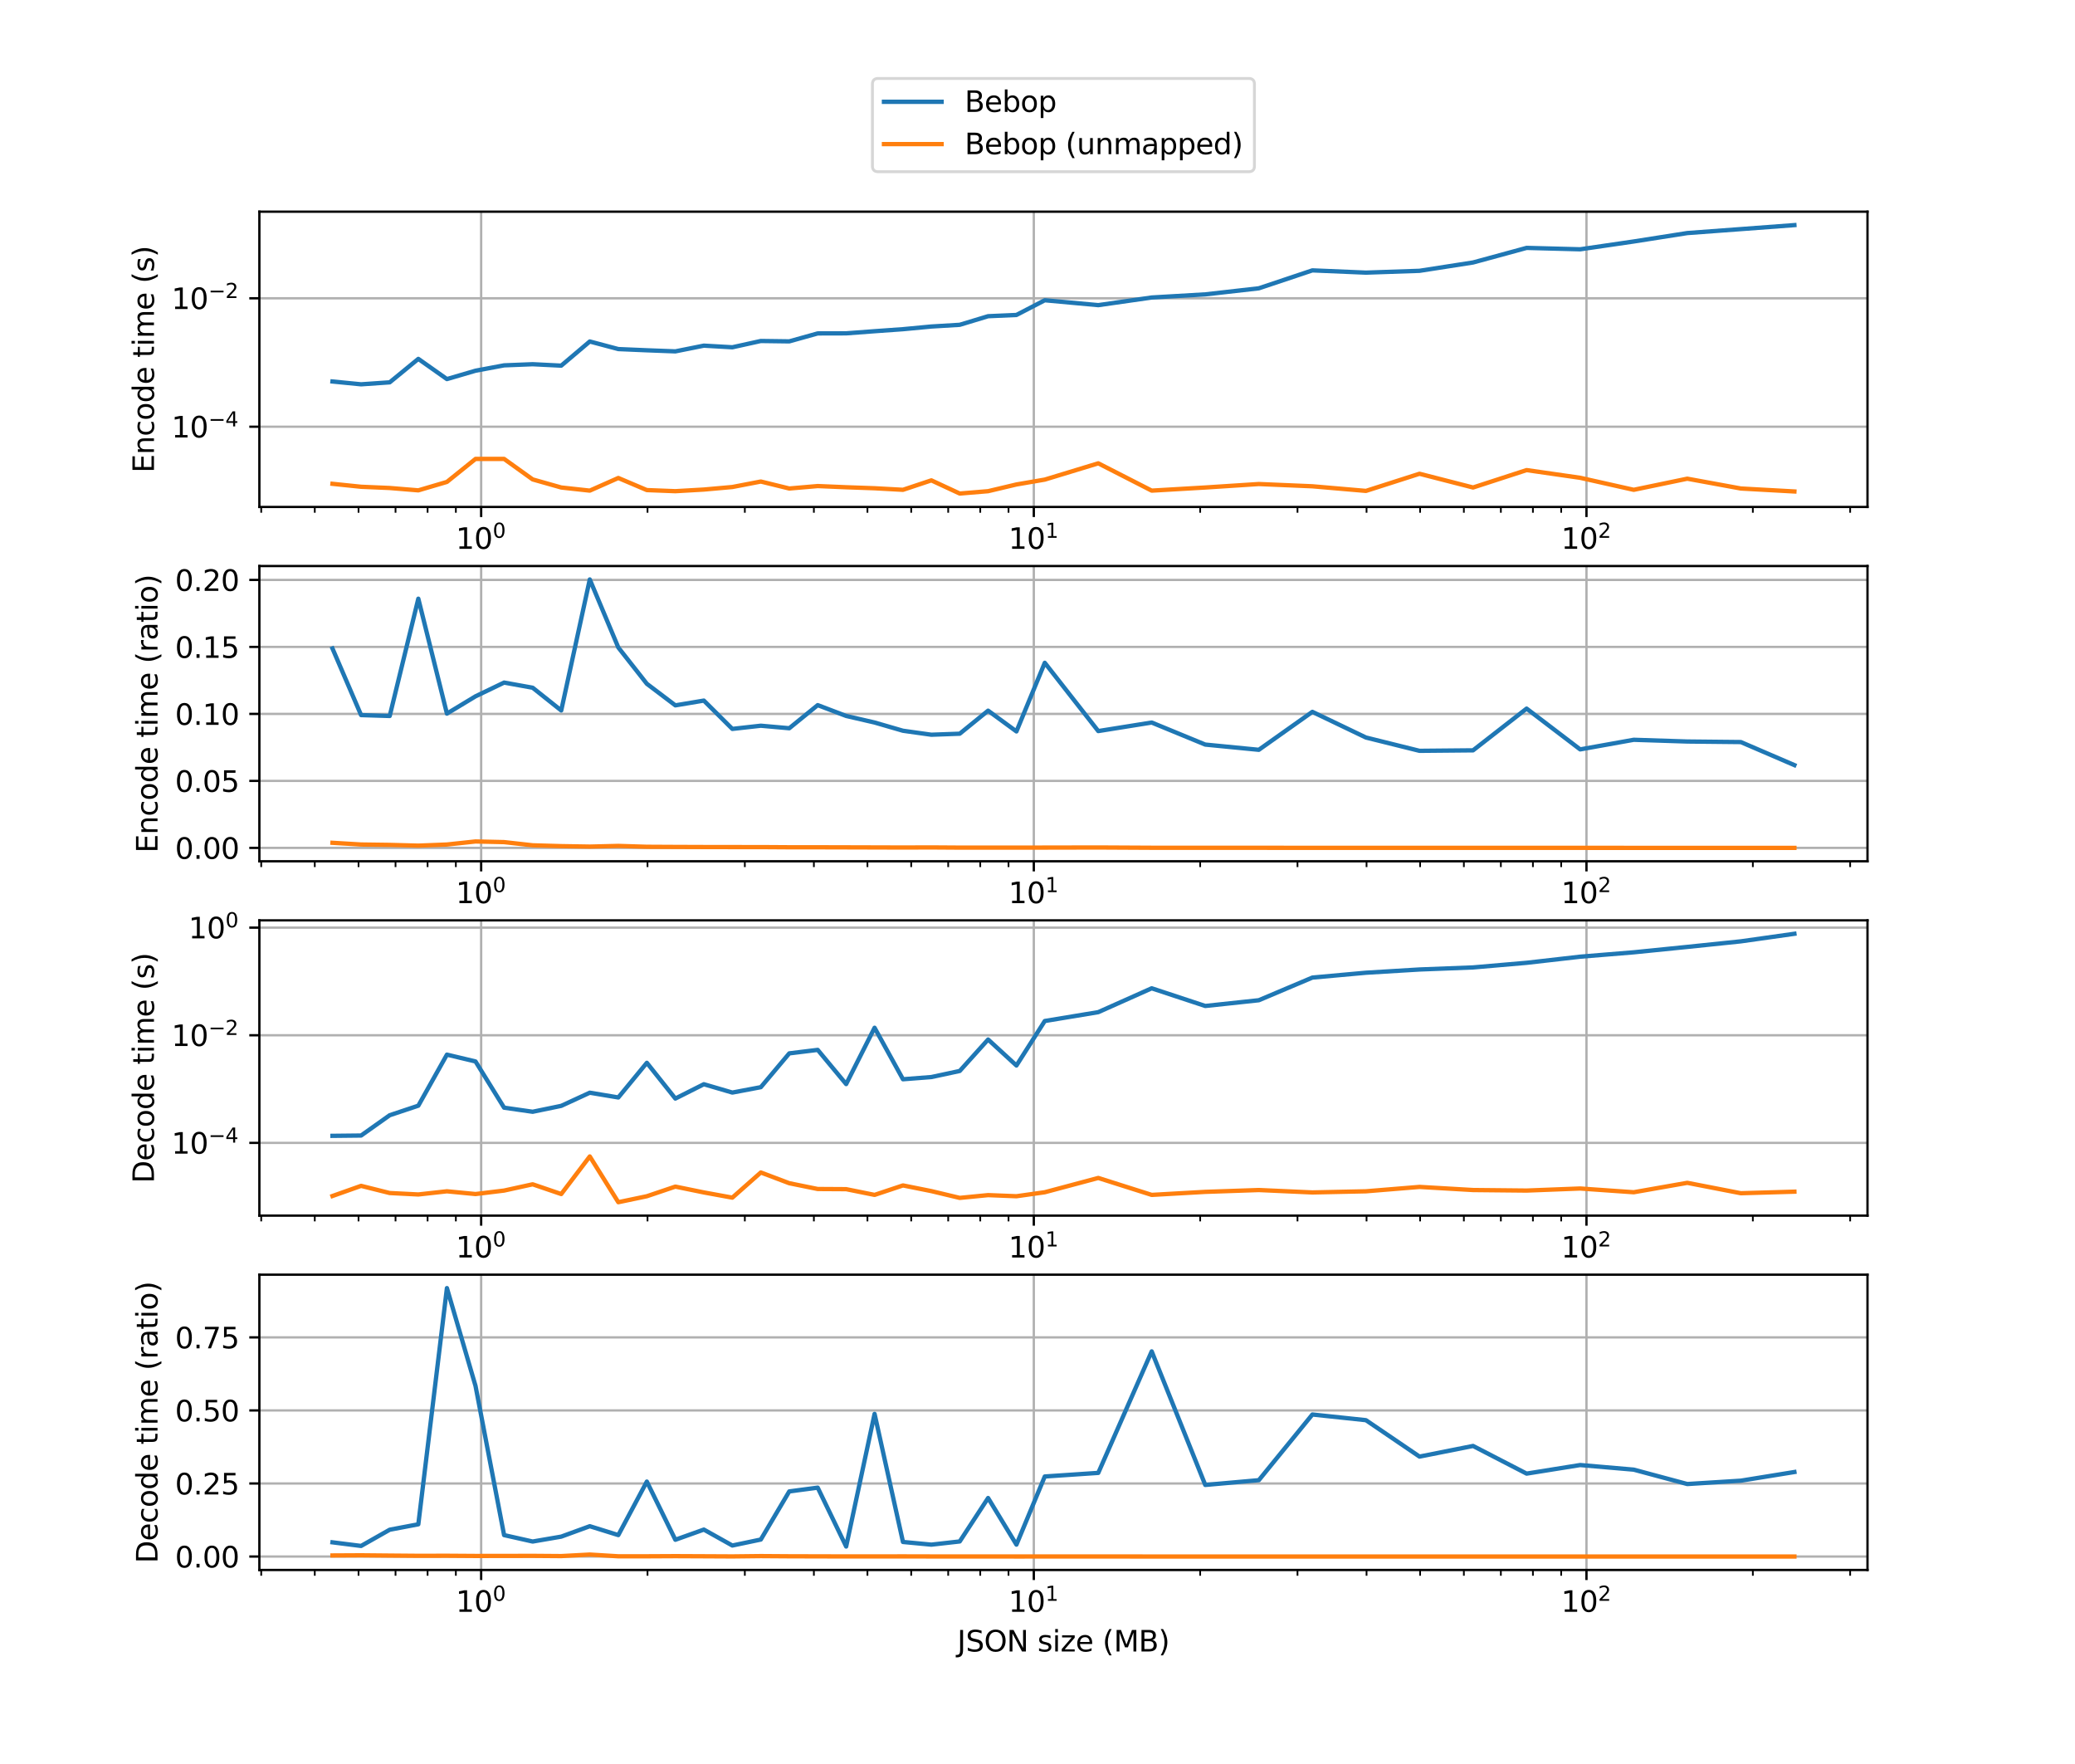 <?xml version="1.0" encoding="utf-8" standalone="no"?>
<!DOCTYPE svg PUBLIC "-//W3C//DTD SVG 1.1//EN"
  "http://www.w3.org/Graphics/SVG/1.1/DTD/svg11.dtd">
<svg xmlns:xlink="http://www.w3.org/1999/xlink" width="720pt" height="612pt" viewBox="0 0 720 612" xmlns="http://www.w3.org/2000/svg" version="1.1">
 <defs>
  <style type="text/css">*{stroke-linejoin: round; stroke-linecap: butt}</style>
 </defs>
 <g id="figure_1">
  <g id="patch_1">
   <path d="M 0 612 
L 720 612 
L 720 0 
L 0 0 
z
" style="fill: #ffffff"/>
  </g>
  <g id="axes_1">
   <g id="patch_2">
    <path d="M 90 175.883 
L 648 175.883 
L 648 73.44 
L 90 73.44 
z
" style="fill: #ffffff"/>
   </g>
   <g id="matplotlib.axis_1">
    <g id="xtick_1">
     <g id="line2d_1">
      <path d="M 166.951 175.883 
L 166.951 73.44 
" clip-path="url(#p25fcb6b496)" style="fill: none; stroke: #b0b0b0; stroke-width: 0.8; stroke-linecap: square"/>
     </g>
     <g id="line2d_2">
      <defs>
       <path id="m5a9cc3b71c" d="M 0 0 
L 0 3.5 
" style="stroke: #000000; stroke-width: 0.8"/>
      </defs>
      <g>
       <use xlink:href="#m5a9cc3b71c" x="166.951" y="175.883" style="stroke: #000000; stroke-width: 0.8"/>
      </g>
     </g>
     <g id="text_1">
      <!-- $\mathdefault{10^{0}}$ -->
      <g transform="translate(158.151 190.482)scale(0.1 -0.1)">
       <defs>
        <path id="DejaVuSans-31" d="M 794 531 
L 1825 531 
L 1825 4091 
L 703 3866 
L 703 4441 
L 1819 4666 
L 2450 4666 
L 2450 531 
L 3481 531 
L 3481 0 
L 794 0 
L 794 531 
z
" transform="scale(0.016)"/>
        <path id="DejaVuSans-30" d="M 2034 4250 
Q 1547 4250 1301 3770 
Q 1056 3291 1056 2328 
Q 1056 1369 1301 889 
Q 1547 409 2034 409 
Q 2525 409 2770 889 
Q 3016 1369 3016 2328 
Q 3016 3291 2770 3770 
Q 2525 4250 2034 4250 
z
M 2034 4750 
Q 2819 4750 3233 4129 
Q 3647 3509 3647 2328 
Q 3647 1150 3233 529 
Q 2819 -91 2034 -91 
Q 1250 -91 836 529 
Q 422 1150 422 2328 
Q 422 3509 836 4129 
Q 1250 4750 2034 4750 
z
" transform="scale(0.016)"/>
       </defs>
       <use xlink:href="#DejaVuSans-31" transform="translate(0 0.766)"/>
       <use xlink:href="#DejaVuSans-30" transform="translate(63.623 0.766)"/>
       <use xlink:href="#DejaVuSans-30" transform="translate(128.203 39.047)scale(0.7)"/>
      </g>
     </g>
    </g>
    <g id="xtick_2">
     <g id="line2d_3">
      <path d="M 358.719 175.883 
L 358.719 73.44 
" clip-path="url(#p25fcb6b496)" style="fill: none; stroke: #b0b0b0; stroke-width: 0.8; stroke-linecap: square"/>
     </g>
     <g id="line2d_4">
      <g>
       <use xlink:href="#m5a9cc3b71c" x="358.719" y="175.883" style="stroke: #000000; stroke-width: 0.8"/>
      </g>
     </g>
     <g id="text_2">
      <!-- $\mathdefault{10^{1}}$ -->
      <g transform="translate(349.919 190.482)scale(0.1 -0.1)">
       <use xlink:href="#DejaVuSans-31" transform="translate(0 0.684)"/>
       <use xlink:href="#DejaVuSans-30" transform="translate(63.623 0.684)"/>
       <use xlink:href="#DejaVuSans-31" transform="translate(128.203 38.966)scale(0.7)"/>
      </g>
     </g>
    </g>
    <g id="xtick_3">
     <g id="line2d_5">
      <path d="M 550.487 175.883 
L 550.487 73.44 
" clip-path="url(#p25fcb6b496)" style="fill: none; stroke: #b0b0b0; stroke-width: 0.8; stroke-linecap: square"/>
     </g>
     <g id="line2d_6">
      <g>
       <use xlink:href="#m5a9cc3b71c" x="550.487" y="175.883" style="stroke: #000000; stroke-width: 0.8"/>
      </g>
     </g>
     <g id="text_3">
      <!-- $\mathdefault{10^{2}}$ -->
      <g transform="translate(541.687 190.482)scale(0.1 -0.1)">
       <defs>
        <path id="DejaVuSans-32" d="M 1228 531 
L 3431 531 
L 3431 0 
L 469 0 
L 469 531 
Q 828 903 1448 1529 
Q 2069 2156 2228 2338 
Q 2531 2678 2651 2914 
Q 2772 3150 2772 3378 
Q 2772 3750 2511 3984 
Q 2250 4219 1831 4219 
Q 1534 4219 1204 4116 
Q 875 4013 500 3803 
L 500 4441 
Q 881 4594 1212 4672 
Q 1544 4750 1819 4750 
Q 2544 4750 2975 4387 
Q 3406 4025 3406 3419 
Q 3406 3131 3298 2873 
Q 3191 2616 2906 2266 
Q 2828 2175 2409 1742 
Q 1991 1309 1228 531 
z
" transform="scale(0.016)"/>
       </defs>
       <use xlink:href="#DejaVuSans-31" transform="translate(0 0.766)"/>
       <use xlink:href="#DejaVuSans-30" transform="translate(63.623 0.766)"/>
       <use xlink:href="#DejaVuSans-32" transform="translate(128.203 39.047)scale(0.7)"/>
      </g>
     </g>
    </g>
    <g id="xtick_4">
     <g id="line2d_7">
      <defs>
       <path id="m46232c2ff8" d="M 0 0 
L 0 2 
" style="stroke: #000000; stroke-width: 0.6"/>
      </defs>
      <g>
       <use xlink:href="#m46232c2ff8" x="90.639" y="175.883" style="stroke: #000000; stroke-width: 0.6"/>
      </g>
     </g>
    </g>
    <g id="xtick_5">
     <g id="line2d_8">
      <g>
       <use xlink:href="#m46232c2ff8" x="109.223" y="175.883" style="stroke: #000000; stroke-width: 0.6"/>
      </g>
     </g>
    </g>
    <g id="xtick_6">
     <g id="line2d_9">
      <g>
       <use xlink:href="#m46232c2ff8" x="124.408" y="175.883" style="stroke: #000000; stroke-width: 0.6"/>
      </g>
     </g>
    </g>
    <g id="xtick_7">
     <g id="line2d_10">
      <g>
       <use xlink:href="#m46232c2ff8" x="137.246" y="175.883" style="stroke: #000000; stroke-width: 0.6"/>
      </g>
     </g>
    </g>
    <g id="xtick_8">
     <g id="line2d_11">
      <g>
       <use xlink:href="#m46232c2ff8" x="148.367" y="175.883" style="stroke: #000000; stroke-width: 0.6"/>
      </g>
     </g>
    </g>
    <g id="xtick_9">
     <g id="line2d_12">
      <g>
       <use xlink:href="#m46232c2ff8" x="158.176" y="175.883" style="stroke: #000000; stroke-width: 0.6"/>
      </g>
     </g>
    </g>
    <g id="xtick_10">
     <g id="line2d_13">
      <g>
       <use xlink:href="#m46232c2ff8" x="224.679" y="175.883" style="stroke: #000000; stroke-width: 0.6"/>
      </g>
     </g>
    </g>
    <g id="xtick_11">
     <g id="line2d_14">
      <g>
       <use xlink:href="#m46232c2ff8" x="258.448" y="175.883" style="stroke: #000000; stroke-width: 0.6"/>
      </g>
     </g>
    </g>
    <g id="xtick_12">
     <g id="line2d_15">
      <g>
       <use xlink:href="#m46232c2ff8" x="282.407" y="175.883" style="stroke: #000000; stroke-width: 0.6"/>
      </g>
     </g>
    </g>
    <g id="xtick_13">
     <g id="line2d_16">
      <g>
       <use xlink:href="#m46232c2ff8" x="300.991" y="175.883" style="stroke: #000000; stroke-width: 0.6"/>
      </g>
     </g>
    </g>
    <g id="xtick_14">
     <g id="line2d_17">
      <g>
       <use xlink:href="#m46232c2ff8" x="316.175" y="175.883" style="stroke: #000000; stroke-width: 0.6"/>
      </g>
     </g>
    </g>
    <g id="xtick_15">
     <g id="line2d_18">
      <g>
       <use xlink:href="#m46232c2ff8" x="329.014" y="175.883" style="stroke: #000000; stroke-width: 0.6"/>
      </g>
     </g>
    </g>
    <g id="xtick_16">
     <g id="line2d_19">
      <g>
       <use xlink:href="#m46232c2ff8" x="340.135" y="175.883" style="stroke: #000000; stroke-width: 0.6"/>
      </g>
     </g>
    </g>
    <g id="xtick_17">
     <g id="line2d_20">
      <g>
       <use xlink:href="#m46232c2ff8" x="349.944" y="175.883" style="stroke: #000000; stroke-width: 0.6"/>
      </g>
     </g>
    </g>
    <g id="xtick_18">
     <g id="line2d_21">
      <g>
       <use xlink:href="#m46232c2ff8" x="416.447" y="175.883" style="stroke: #000000; stroke-width: 0.6"/>
      </g>
     </g>
    </g>
    <g id="xtick_19">
     <g id="line2d_22">
      <g>
       <use xlink:href="#m46232c2ff8" x="450.215" y="175.883" style="stroke: #000000; stroke-width: 0.6"/>
      </g>
     </g>
    </g>
    <g id="xtick_20">
     <g id="line2d_23">
      <g>
       <use xlink:href="#m46232c2ff8" x="474.175" y="175.883" style="stroke: #000000; stroke-width: 0.6"/>
      </g>
     </g>
    </g>
    <g id="xtick_21">
     <g id="line2d_24">
      <g>
       <use xlink:href="#m46232c2ff8" x="492.759" y="175.883" style="stroke: #000000; stroke-width: 0.6"/>
      </g>
     </g>
    </g>
    <g id="xtick_22">
     <g id="line2d_25">
      <g>
       <use xlink:href="#m46232c2ff8" x="507.943" y="175.883" style="stroke: #000000; stroke-width: 0.6"/>
      </g>
     </g>
    </g>
    <g id="xtick_23">
     <g id="line2d_26">
      <g>
       <use xlink:href="#m46232c2ff8" x="520.782" y="175.883" style="stroke: #000000; stroke-width: 0.6"/>
      </g>
     </g>
    </g>
    <g id="xtick_24">
     <g id="line2d_27">
      <g>
       <use xlink:href="#m46232c2ff8" x="531.903" y="175.883" style="stroke: #000000; stroke-width: 0.6"/>
      </g>
     </g>
    </g>
    <g id="xtick_25">
     <g id="line2d_28">
      <g>
       <use xlink:href="#m46232c2ff8" x="541.712" y="175.883" style="stroke: #000000; stroke-width: 0.6"/>
      </g>
     </g>
    </g>
    <g id="xtick_26">
     <g id="line2d_29">
      <g>
       <use xlink:href="#m46232c2ff8" x="608.215" y="175.883" style="stroke: #000000; stroke-width: 0.6"/>
      </g>
     </g>
    </g>
    <g id="xtick_27">
     <g id="line2d_30">
      <g>
       <use xlink:href="#m46232c2ff8" x="641.983" y="175.883" style="stroke: #000000; stroke-width: 0.6"/>
      </g>
     </g>
    </g>
    <g id="text_4">
     <!-- JSON size (MB) -->
     <g transform="translate(332.155 204.16)scale(0.1 -0.1)">
      <defs>
       <path id="DejaVuSans-4a" d="M 628 4666 
L 1259 4666 
L 1259 325 
Q 1259 -519 939 -900 
Q 619 -1281 -91 -1281 
L -331 -1281 
L -331 -750 
L -134 -750 
Q 284 -750 456 -515 
Q 628 -281 628 325 
L 628 4666 
z
" transform="scale(0.016)"/>
       <path id="DejaVuSans-53" d="M 3425 4513 
L 3425 3897 
Q 3066 4069 2747 4153 
Q 2428 4238 2131 4238 
Q 1616 4238 1336 4038 
Q 1056 3838 1056 3469 
Q 1056 3159 1242 3001 
Q 1428 2844 1947 2747 
L 2328 2669 
Q 3034 2534 3370 2195 
Q 3706 1856 3706 1288 
Q 3706 609 3251 259 
Q 2797 -91 1919 -91 
Q 1588 -91 1214 -16 
Q 841 59 441 206 
L 441 856 
Q 825 641 1194 531 
Q 1563 422 1919 422 
Q 2459 422 2753 634 
Q 3047 847 3047 1241 
Q 3047 1584 2836 1778 
Q 2625 1972 2144 2069 
L 1759 2144 
Q 1053 2284 737 2584 
Q 422 2884 422 3419 
Q 422 4038 858 4394 
Q 1294 4750 2059 4750 
Q 2388 4750 2728 4690 
Q 3069 4631 3425 4513 
z
" transform="scale(0.016)"/>
       <path id="DejaVuSans-4f" d="M 2522 4238 
Q 1834 4238 1429 3725 
Q 1025 3213 1025 2328 
Q 1025 1447 1429 934 
Q 1834 422 2522 422 
Q 3209 422 3611 934 
Q 4013 1447 4013 2328 
Q 4013 3213 3611 3725 
Q 3209 4238 2522 4238 
z
M 2522 4750 
Q 3503 4750 4090 4092 
Q 4678 3434 4678 2328 
Q 4678 1225 4090 567 
Q 3503 -91 2522 -91 
Q 1538 -91 948 565 
Q 359 1222 359 2328 
Q 359 3434 948 4092 
Q 1538 4750 2522 4750 
z
" transform="scale(0.016)"/>
       <path id="DejaVuSans-4e" d="M 628 4666 
L 1478 4666 
L 3547 763 
L 3547 4666 
L 4159 4666 
L 4159 0 
L 3309 0 
L 1241 3903 
L 1241 0 
L 628 0 
L 628 4666 
z
" transform="scale(0.016)"/>
       <path id="DejaVuSans-20" transform="scale(0.016)"/>
       <path id="DejaVuSans-73" d="M 2834 3397 
L 2834 2853 
Q 2591 2978 2328 3040 
Q 2066 3103 1784 3103 
Q 1356 3103 1142 2972 
Q 928 2841 928 2578 
Q 928 2378 1081 2264 
Q 1234 2150 1697 2047 
L 1894 2003 
Q 2506 1872 2764 1633 
Q 3022 1394 3022 966 
Q 3022 478 2636 193 
Q 2250 -91 1575 -91 
Q 1294 -91 989 -36 
Q 684 19 347 128 
L 347 722 
Q 666 556 975 473 
Q 1284 391 1588 391 
Q 1994 391 2212 530 
Q 2431 669 2431 922 
Q 2431 1156 2273 1281 
Q 2116 1406 1581 1522 
L 1381 1569 
Q 847 1681 609 1914 
Q 372 2147 372 2553 
Q 372 3047 722 3315 
Q 1072 3584 1716 3584 
Q 2034 3584 2315 3537 
Q 2597 3491 2834 3397 
z
" transform="scale(0.016)"/>
       <path id="DejaVuSans-69" d="M 603 3500 
L 1178 3500 
L 1178 0 
L 603 0 
L 603 3500 
z
M 603 4863 
L 1178 4863 
L 1178 4134 
L 603 4134 
L 603 4863 
z
" transform="scale(0.016)"/>
       <path id="DejaVuSans-7a" d="M 353 3500 
L 3084 3500 
L 3084 2975 
L 922 459 
L 3084 459 
L 3084 0 
L 275 0 
L 275 525 
L 2438 3041 
L 353 3041 
L 353 3500 
z
" transform="scale(0.016)"/>
       <path id="DejaVuSans-65" d="M 3597 1894 
L 3597 1613 
L 953 1613 
Q 991 1019 1311 708 
Q 1631 397 2203 397 
Q 2534 397 2845 478 
Q 3156 559 3463 722 
L 3463 178 
Q 3153 47 2828 -22 
Q 2503 -91 2169 -91 
Q 1331 -91 842 396 
Q 353 884 353 1716 
Q 353 2575 817 3079 
Q 1281 3584 2069 3584 
Q 2775 3584 3186 3129 
Q 3597 2675 3597 1894 
z
M 3022 2063 
Q 3016 2534 2758 2815 
Q 2500 3097 2075 3097 
Q 1594 3097 1305 2825 
Q 1016 2553 972 2059 
L 3022 2063 
z
" transform="scale(0.016)"/>
       <path id="DejaVuSans-28" d="M 1984 4856 
Q 1566 4138 1362 3434 
Q 1159 2731 1159 2009 
Q 1159 1288 1364 580 
Q 1569 -128 1984 -844 
L 1484 -844 
Q 1016 -109 783 600 
Q 550 1309 550 2009 
Q 550 2706 781 3412 
Q 1013 4119 1484 4856 
L 1984 4856 
z
" transform="scale(0.016)"/>
       <path id="DejaVuSans-4d" d="M 628 4666 
L 1569 4666 
L 2759 1491 
L 3956 4666 
L 4897 4666 
L 4897 0 
L 4281 0 
L 4281 4097 
L 3078 897 
L 2444 897 
L 1241 4097 
L 1241 0 
L 628 0 
L 628 4666 
z
" transform="scale(0.016)"/>
       <path id="DejaVuSans-42" d="M 1259 2228 
L 1259 519 
L 2272 519 
Q 2781 519 3026 730 
Q 3272 941 3272 1375 
Q 3272 1813 3026 2020 
Q 2781 2228 2272 2228 
L 1259 2228 
z
M 1259 4147 
L 1259 2741 
L 2194 2741 
Q 2656 2741 2882 2914 
Q 3109 3088 3109 3444 
Q 3109 3797 2882 3972 
Q 2656 4147 2194 4147 
L 1259 4147 
z
M 628 4666 
L 2241 4666 
Q 2963 4666 3353 4366 
Q 3744 4066 3744 3513 
Q 3744 3084 3544 2831 
Q 3344 2578 2956 2516 
Q 3422 2416 3680 2098 
Q 3938 1781 3938 1306 
Q 3938 681 3513 340 
Q 3088 0 2303 0 
L 628 0 
L 628 4666 
z
" transform="scale(0.016)"/>
       <path id="DejaVuSans-29" d="M 513 4856 
L 1013 4856 
Q 1481 4119 1714 3412 
Q 1947 2706 1947 2009 
Q 1947 1309 1714 600 
Q 1481 -109 1013 -844 
L 513 -844 
Q 928 -128 1133 580 
Q 1338 1288 1338 2009 
Q 1338 2731 1133 3434 
Q 928 4138 513 4856 
z
" transform="scale(0.016)"/>
      </defs>
      <use xlink:href="#DejaVuSans-4a"/>
      <use xlink:href="#DejaVuSans-53" x="29.492"/>
      <use xlink:href="#DejaVuSans-4f" x="92.969"/>
      <use xlink:href="#DejaVuSans-4e" x="171.68"/>
      <use xlink:href="#DejaVuSans-20" x="246.484"/>
      <use xlink:href="#DejaVuSans-73" x="278.271"/>
      <use xlink:href="#DejaVuSans-69" x="330.371"/>
      <use xlink:href="#DejaVuSans-7a" x="358.154"/>
      <use xlink:href="#DejaVuSans-65" x="410.645"/>
      <use xlink:href="#DejaVuSans-20" x="472.168"/>
      <use xlink:href="#DejaVuSans-28" x="503.955"/>
      <use xlink:href="#DejaVuSans-4d" x="542.969"/>
      <use xlink:href="#DejaVuSans-42" x="629.248"/>
      <use xlink:href="#DejaVuSans-29" x="697.852"/>
     </g>
    </g>
   </g>
   <g id="matplotlib.axis_2">
    <g id="ytick_1">
     <g id="line2d_31">
      <path d="M 90 148.041 
L 648 148.041 
" clip-path="url(#p25fcb6b496)" style="fill: none; stroke: #b0b0b0; stroke-width: 0.8; stroke-linecap: square"/>
     </g>
     <g id="line2d_32">
      <defs>
       <path id="mc09f2c6655" d="M 0 0 
L -3.5 0 
" style="stroke: #000000; stroke-width: 0.8"/>
      </defs>
      <g>
       <use xlink:href="#mc09f2c6655" x="90" y="148.041" style="stroke: #000000; stroke-width: 0.8"/>
      </g>
     </g>
     <g id="text_5">
      <!-- $\mathdefault{10^{-4}}$ -->
      <g transform="translate(59.5 151.84)scale(0.1 -0.1)">
       <defs>
        <path id="DejaVuSans-2212" d="M 678 2272 
L 4684 2272 
L 4684 1741 
L 678 1741 
L 678 2272 
z
" transform="scale(0.016)"/>
        <path id="DejaVuSans-34" d="M 2419 4116 
L 825 1625 
L 2419 1625 
L 2419 4116 
z
M 2253 4666 
L 3047 4666 
L 3047 1625 
L 3713 1625 
L 3713 1100 
L 3047 1100 
L 3047 0 
L 2419 0 
L 2419 1100 
L 313 1100 
L 313 1709 
L 2253 4666 
z
" transform="scale(0.016)"/>
       </defs>
       <use xlink:href="#DejaVuSans-31" transform="translate(0 0.684)"/>
       <use xlink:href="#DejaVuSans-30" transform="translate(63.623 0.684)"/>
       <use xlink:href="#DejaVuSans-2212" transform="translate(128.203 38.966)scale(0.7)"/>
       <use xlink:href="#DejaVuSans-34" transform="translate(186.855 38.966)scale(0.7)"/>
      </g>
     </g>
    </g>
    <g id="ytick_2">
     <g id="line2d_33">
      <path d="M 90 103.493 
L 648 103.493 
" clip-path="url(#p25fcb6b496)" style="fill: none; stroke: #b0b0b0; stroke-width: 0.8; stroke-linecap: square"/>
     </g>
     <g id="line2d_34">
      <g>
       <use xlink:href="#mc09f2c6655" x="90" y="103.493" style="stroke: #000000; stroke-width: 0.8"/>
      </g>
     </g>
     <g id="text_6">
      <!-- $\mathdefault{10^{-2}}$ -->
      <g transform="translate(59.5 107.292)scale(0.1 -0.1)">
       <use xlink:href="#DejaVuSans-31" transform="translate(0 0.766)"/>
       <use xlink:href="#DejaVuSans-30" transform="translate(63.623 0.766)"/>
       <use xlink:href="#DejaVuSans-2212" transform="translate(128.203 39.047)scale(0.7)"/>
       <use xlink:href="#DejaVuSans-32" transform="translate(186.855 39.047)scale(0.7)"/>
      </g>
     </g>
    </g>
    <g id="text_7">
     <!-- Encode time (s) -->
     <g transform="translate(53.42 164.03)rotate(-90)scale(0.1 -0.1)">
      <defs>
       <path id="DejaVuSans-45" d="M 628 4666 
L 3578 4666 
L 3578 4134 
L 1259 4134 
L 1259 2753 
L 3481 2753 
L 3481 2222 
L 1259 2222 
L 1259 531 
L 3634 531 
L 3634 0 
L 628 0 
L 628 4666 
z
" transform="scale(0.016)"/>
       <path id="DejaVuSans-6e" d="M 3513 2113 
L 3513 0 
L 2938 0 
L 2938 2094 
Q 2938 2591 2744 2837 
Q 2550 3084 2163 3084 
Q 1697 3084 1428 2787 
Q 1159 2491 1159 1978 
L 1159 0 
L 581 0 
L 581 3500 
L 1159 3500 
L 1159 2956 
Q 1366 3272 1645 3428 
Q 1925 3584 2291 3584 
Q 2894 3584 3203 3211 
Q 3513 2838 3513 2113 
z
" transform="scale(0.016)"/>
       <path id="DejaVuSans-63" d="M 3122 3366 
L 3122 2828 
Q 2878 2963 2633 3030 
Q 2388 3097 2138 3097 
Q 1578 3097 1268 2742 
Q 959 2388 959 1747 
Q 959 1106 1268 751 
Q 1578 397 2138 397 
Q 2388 397 2633 464 
Q 2878 531 3122 666 
L 3122 134 
Q 2881 22 2623 -34 
Q 2366 -91 2075 -91 
Q 1284 -91 818 406 
Q 353 903 353 1747 
Q 353 2603 823 3093 
Q 1294 3584 2113 3584 
Q 2378 3584 2631 3529 
Q 2884 3475 3122 3366 
z
" transform="scale(0.016)"/>
       <path id="DejaVuSans-6f" d="M 1959 3097 
Q 1497 3097 1228 2736 
Q 959 2375 959 1747 
Q 959 1119 1226 758 
Q 1494 397 1959 397 
Q 2419 397 2687 759 
Q 2956 1122 2956 1747 
Q 2956 2369 2687 2733 
Q 2419 3097 1959 3097 
z
M 1959 3584 
Q 2709 3584 3137 3096 
Q 3566 2609 3566 1747 
Q 3566 888 3137 398 
Q 2709 -91 1959 -91 
Q 1206 -91 779 398 
Q 353 888 353 1747 
Q 353 2609 779 3096 
Q 1206 3584 1959 3584 
z
" transform="scale(0.016)"/>
       <path id="DejaVuSans-64" d="M 2906 2969 
L 2906 4863 
L 3481 4863 
L 3481 0 
L 2906 0 
L 2906 525 
Q 2725 213 2448 61 
Q 2172 -91 1784 -91 
Q 1150 -91 751 415 
Q 353 922 353 1747 
Q 353 2572 751 3078 
Q 1150 3584 1784 3584 
Q 2172 3584 2448 3432 
Q 2725 3281 2906 2969 
z
M 947 1747 
Q 947 1113 1208 752 
Q 1469 391 1925 391 
Q 2381 391 2643 752 
Q 2906 1113 2906 1747 
Q 2906 2381 2643 2742 
Q 2381 3103 1925 3103 
Q 1469 3103 1208 2742 
Q 947 2381 947 1747 
z
" transform="scale(0.016)"/>
       <path id="DejaVuSans-74" d="M 1172 4494 
L 1172 3500 
L 2356 3500 
L 2356 3053 
L 1172 3053 
L 1172 1153 
Q 1172 725 1289 603 
Q 1406 481 1766 481 
L 2356 481 
L 2356 0 
L 1766 0 
Q 1100 0 847 248 
Q 594 497 594 1153 
L 594 3053 
L 172 3053 
L 172 3500 
L 594 3500 
L 594 4494 
L 1172 4494 
z
" transform="scale(0.016)"/>
       <path id="DejaVuSans-6d" d="M 3328 2828 
Q 3544 3216 3844 3400 
Q 4144 3584 4550 3584 
Q 5097 3584 5394 3201 
Q 5691 2819 5691 2113 
L 5691 0 
L 5113 0 
L 5113 2094 
Q 5113 2597 4934 2840 
Q 4756 3084 4391 3084 
Q 3944 3084 3684 2787 
Q 3425 2491 3425 1978 
L 3425 0 
L 2847 0 
L 2847 2094 
Q 2847 2600 2669 2842 
Q 2491 3084 2119 3084 
Q 1678 3084 1418 2786 
Q 1159 2488 1159 1978 
L 1159 0 
L 581 0 
L 581 3500 
L 1159 3500 
L 1159 2956 
Q 1356 3278 1631 3431 
Q 1906 3584 2284 3584 
Q 2666 3584 2933 3390 
Q 3200 3197 3328 2828 
z
" transform="scale(0.016)"/>
      </defs>
      <use xlink:href="#DejaVuSans-45"/>
      <use xlink:href="#DejaVuSans-6e" x="63.184"/>
      <use xlink:href="#DejaVuSans-63" x="126.562"/>
      <use xlink:href="#DejaVuSans-6f" x="181.543"/>
      <use xlink:href="#DejaVuSans-64" x="242.725"/>
      <use xlink:href="#DejaVuSans-65" x="306.201"/>
      <use xlink:href="#DejaVuSans-20" x="367.725"/>
      <use xlink:href="#DejaVuSans-74" x="399.512"/>
      <use xlink:href="#DejaVuSans-69" x="438.721"/>
      <use xlink:href="#DejaVuSans-6d" x="466.504"/>
      <use xlink:href="#DejaVuSans-65" x="563.916"/>
      <use xlink:href="#DejaVuSans-20" x="625.439"/>
      <use xlink:href="#DejaVuSans-28" x="657.227"/>
      <use xlink:href="#DejaVuSans-73" x="696.24"/>
      <use xlink:href="#DejaVuSans-29" x="748.34"/>
     </g>
    </g>
   </g>
   <g id="line2d_35">
    <path d="M 115.364 132.355 
L 125.293 133.334 
L 135.224 132.648 
L 145.153 124.509 
L 155.078 131.517 
L 164.998 128.613 
L 174.916 126.755 
L 184.83 126.362 
L 194.741 126.857 
L 204.647 118.473 
L 214.549 121.106 
L 224.447 121.529 
L 234.34 121.902 
L 244.229 119.918 
L 254.114 120.485 
L 263.994 118.3 
L 273.869 118.432 
L 283.739 115.673 
L 293.605 115.647 
L 303.465 114.91 
L 313.321 114.209 
L 323.171 113.28 
L 333.016 112.687 
L 342.857 109.706 
L 352.692 109.272 
L 362.523 104.169 
L 381.088 105.866 
L 399.626 103.216 
L 418.21 102.13 
L 436.794 100.024 
L 455.378 93.803 
L 473.963 94.587 
L 492.547 93.956 
L 511.131 91.064 
L 529.715 86.003 
L 548.299 86.491 
L 566.884 83.776 
L 585.468 80.858 
L 604.052 79.482 
L 622.636 78.097 
" clip-path="url(#p25fcb6b496)" style="fill: none; stroke: #1f77b4; stroke-width: 1.5; stroke-linecap: square"/>
   </g>
   <g id="line2d_36">
    <path d="M 115.364 167.851 
L 125.293 168.879 
L 135.224 169.305 
L 145.153 170.123 
L 155.078 167.199 
L 164.998 159.215 
L 174.916 159.215 
L 184.83 166.328 
L 194.741 169.132 
L 204.647 170.218 
L 214.549 165.829 
L 224.447 170.029 
L 234.34 170.412 
L 244.229 169.843 
L 254.114 168.963 
L 263.994 167.06 
L 273.869 169.481 
L 283.739 168.632 
L 293.605 169.047 
L 303.465 169.393 
L 313.321 169.935 
L 323.171 166.654 
L 333.016 171.227 
L 342.857 170.412 
L 352.692 168.079 
L 362.523 166.392 
L 381.088 160.742 
L 399.626 170.218 
L 418.21 169.132 
L 436.794 167.927 
L 455.378 168.714 
L 473.963 170.315 
L 492.547 164.364 
L 511.131 169.132 
L 529.715 163.092 
L 548.299 165.768 
L 566.884 169.935 
L 585.468 166.075 
L 604.052 169.481 
L 622.636 170.51 
" clip-path="url(#p25fcb6b496)" style="fill: none; stroke: #ff7f0e; stroke-width: 1.5; stroke-linecap: square"/>
   </g>
   <g id="patch_3">
    <path d="M 90 175.883 
L 90 73.44 
" style="fill: none; stroke: #000000; stroke-width: 0.8; stroke-linejoin: miter; stroke-linecap: square"/>
   </g>
   <g id="patch_4">
    <path d="M 648 175.883 
L 648 73.44 
" style="fill: none; stroke: #000000; stroke-width: 0.8; stroke-linejoin: miter; stroke-linecap: square"/>
   </g>
   <g id="patch_5">
    <path d="M 90 175.883 
L 648 175.883 
" style="fill: none; stroke: #000000; stroke-width: 0.8; stroke-linejoin: miter; stroke-linecap: square"/>
   </g>
   <g id="patch_6">
    <path d="M 90 73.44 
L 648 73.44 
" style="fill: none; stroke: #000000; stroke-width: 0.8; stroke-linejoin: miter; stroke-linecap: square"/>
   </g>
   <g id="legend_1">
    <g id="patch_7">
     <path d="M 304.723 59.575 
L 433.277 59.575 
Q 435.277 59.575 435.277 57.575 
L 435.277 29.218 
Q 435.277 27.218 433.277 27.218 
L 304.723 27.218 
Q 302.723 27.218 302.723 29.218 
L 302.723 57.575 
Q 302.723 59.575 304.723 59.575 
z
" style="fill: #ffffff; opacity: 0.8; stroke: #cccccc; stroke-linejoin: miter"/>
    </g>
    <g id="line2d_37">
     <path d="M 306.723 35.317 
L 316.723 35.317 
L 326.723 35.317 
" style="fill: none; stroke: #1f77b4; stroke-width: 1.5; stroke-linecap: square"/>
    </g>
    <g id="text_8">
     <!-- Bebop -->
     <g transform="translate(334.723 38.817)scale(0.1 -0.1)">
      <defs>
       <path id="DejaVuSans-62" d="M 3116 1747 
Q 3116 2381 2855 2742 
Q 2594 3103 2138 3103 
Q 1681 3103 1420 2742 
Q 1159 2381 1159 1747 
Q 1159 1113 1420 752 
Q 1681 391 2138 391 
Q 2594 391 2855 752 
Q 3116 1113 3116 1747 
z
M 1159 2969 
Q 1341 3281 1617 3432 
Q 1894 3584 2278 3584 
Q 2916 3584 3314 3078 
Q 3713 2572 3713 1747 
Q 3713 922 3314 415 
Q 2916 -91 2278 -91 
Q 1894 -91 1617 61 
Q 1341 213 1159 525 
L 1159 0 
L 581 0 
L 581 4863 
L 1159 4863 
L 1159 2969 
z
" transform="scale(0.016)"/>
       <path id="DejaVuSans-70" d="M 1159 525 
L 1159 -1331 
L 581 -1331 
L 581 3500 
L 1159 3500 
L 1159 2969 
Q 1341 3281 1617 3432 
Q 1894 3584 2278 3584 
Q 2916 3584 3314 3078 
Q 3713 2572 3713 1747 
Q 3713 922 3314 415 
Q 2916 -91 2278 -91 
Q 1894 -91 1617 61 
Q 1341 213 1159 525 
z
M 3116 1747 
Q 3116 2381 2855 2742 
Q 2594 3103 2138 3103 
Q 1681 3103 1420 2742 
Q 1159 2381 1159 1747 
Q 1159 1113 1420 752 
Q 1681 391 2138 391 
Q 2594 391 2855 752 
Q 3116 1113 3116 1747 
z
" transform="scale(0.016)"/>
      </defs>
      <use xlink:href="#DejaVuSans-42"/>
      <use xlink:href="#DejaVuSans-65" x="68.604"/>
      <use xlink:href="#DejaVuSans-62" x="130.127"/>
      <use xlink:href="#DejaVuSans-6f" x="193.604"/>
      <use xlink:href="#DejaVuSans-70" x="254.785"/>
     </g>
    </g>
    <g id="line2d_38">
     <path d="M 306.723 49.995 
L 316.723 49.995 
L 326.723 49.995 
" style="fill: none; stroke: #ff7f0e; stroke-width: 1.5; stroke-linecap: square"/>
    </g>
    <g id="text_9">
     <!-- Bebop (unmapped) -->
     <g transform="translate(334.723 53.495)scale(0.1 -0.1)">
      <defs>
       <path id="DejaVuSans-75" d="M 544 1381 
L 544 3500 
L 1119 3500 
L 1119 1403 
Q 1119 906 1312 657 
Q 1506 409 1894 409 
Q 2359 409 2629 706 
Q 2900 1003 2900 1516 
L 2900 3500 
L 3475 3500 
L 3475 0 
L 2900 0 
L 2900 538 
Q 2691 219 2414 64 
Q 2138 -91 1772 -91 
Q 1169 -91 856 284 
Q 544 659 544 1381 
z
M 1991 3584 
L 1991 3584 
z
" transform="scale(0.016)"/>
       <path id="DejaVuSans-61" d="M 2194 1759 
Q 1497 1759 1228 1600 
Q 959 1441 959 1056 
Q 959 750 1161 570 
Q 1363 391 1709 391 
Q 2188 391 2477 730 
Q 2766 1069 2766 1631 
L 2766 1759 
L 2194 1759 
z
M 3341 1997 
L 3341 0 
L 2766 0 
L 2766 531 
Q 2569 213 2275 61 
Q 1981 -91 1556 -91 
Q 1019 -91 701 211 
Q 384 513 384 1019 
Q 384 1609 779 1909 
Q 1175 2209 1959 2209 
L 2766 2209 
L 2766 2266 
Q 2766 2663 2505 2880 
Q 2244 3097 1772 3097 
Q 1472 3097 1187 3025 
Q 903 2953 641 2809 
L 641 3341 
Q 956 3463 1253 3523 
Q 1550 3584 1831 3584 
Q 2591 3584 2966 3190 
Q 3341 2797 3341 1997 
z
" transform="scale(0.016)"/>
      </defs>
      <use xlink:href="#DejaVuSans-42"/>
      <use xlink:href="#DejaVuSans-65" x="68.604"/>
      <use xlink:href="#DejaVuSans-62" x="130.127"/>
      <use xlink:href="#DejaVuSans-6f" x="193.604"/>
      <use xlink:href="#DejaVuSans-70" x="254.785"/>
      <use xlink:href="#DejaVuSans-20" x="318.262"/>
      <use xlink:href="#DejaVuSans-28" x="350.049"/>
      <use xlink:href="#DejaVuSans-75" x="389.062"/>
      <use xlink:href="#DejaVuSans-6e" x="452.441"/>
      <use xlink:href="#DejaVuSans-6d" x="515.82"/>
      <use xlink:href="#DejaVuSans-61" x="613.232"/>
      <use xlink:href="#DejaVuSans-70" x="674.512"/>
      <use xlink:href="#DejaVuSans-70" x="737.988"/>
      <use xlink:href="#DejaVuSans-65" x="801.465"/>
      <use xlink:href="#DejaVuSans-64" x="862.988"/>
      <use xlink:href="#DejaVuSans-29" x="926.465"/>
     </g>
    </g>
   </g>
  </g>
  <g id="axes_2">
   <g id="patch_8">
    <path d="M 90 298.816 
L 648 298.816 
L 648 196.372 
L 90 196.372 
z
" style="fill: #ffffff"/>
   </g>
   <g id="matplotlib.axis_3">
    <g id="xtick_28">
     <g id="line2d_39">
      <path d="M 166.951 298.816 
L 166.951 196.372 
" clip-path="url(#p0c606d8095)" style="fill: none; stroke: #b0b0b0; stroke-width: 0.8; stroke-linecap: square"/>
     </g>
     <g id="line2d_40">
      <g>
       <use xlink:href="#m5a9cc3b71c" x="166.951" y="298.816" style="stroke: #000000; stroke-width: 0.8"/>
      </g>
     </g>
     <g id="text_10">
      <!-- $\mathdefault{10^{0}}$ -->
      <g transform="translate(158.151 313.414)scale(0.1 -0.1)">
       <use xlink:href="#DejaVuSans-31" transform="translate(0 0.766)"/>
       <use xlink:href="#DejaVuSans-30" transform="translate(63.623 0.766)"/>
       <use xlink:href="#DejaVuSans-30" transform="translate(128.203 39.047)scale(0.7)"/>
      </g>
     </g>
    </g>
    <g id="xtick_29">
     <g id="line2d_41">
      <path d="M 358.719 298.816 
L 358.719 196.372 
" clip-path="url(#p0c606d8095)" style="fill: none; stroke: #b0b0b0; stroke-width: 0.8; stroke-linecap: square"/>
     </g>
     <g id="line2d_42">
      <g>
       <use xlink:href="#m5a9cc3b71c" x="358.719" y="298.816" style="stroke: #000000; stroke-width: 0.8"/>
      </g>
     </g>
     <g id="text_11">
      <!-- $\mathdefault{10^{1}}$ -->
      <g transform="translate(349.919 313.414)scale(0.1 -0.1)">
       <use xlink:href="#DejaVuSans-31" transform="translate(0 0.684)"/>
       <use xlink:href="#DejaVuSans-30" transform="translate(63.623 0.684)"/>
       <use xlink:href="#DejaVuSans-31" transform="translate(128.203 38.966)scale(0.7)"/>
      </g>
     </g>
    </g>
    <g id="xtick_30">
     <g id="line2d_43">
      <path d="M 550.487 298.816 
L 550.487 196.372 
" clip-path="url(#p0c606d8095)" style="fill: none; stroke: #b0b0b0; stroke-width: 0.8; stroke-linecap: square"/>
     </g>
     <g id="line2d_44">
      <g>
       <use xlink:href="#m5a9cc3b71c" x="550.487" y="298.816" style="stroke: #000000; stroke-width: 0.8"/>
      </g>
     </g>
     <g id="text_12">
      <!-- $\mathdefault{10^{2}}$ -->
      <g transform="translate(541.687 313.414)scale(0.1 -0.1)">
       <use xlink:href="#DejaVuSans-31" transform="translate(0 0.766)"/>
       <use xlink:href="#DejaVuSans-30" transform="translate(63.623 0.766)"/>
       <use xlink:href="#DejaVuSans-32" transform="translate(128.203 39.047)scale(0.7)"/>
      </g>
     </g>
    </g>
    <g id="xtick_31">
     <g id="line2d_45">
      <g>
       <use xlink:href="#m46232c2ff8" x="90.639" y="298.816" style="stroke: #000000; stroke-width: 0.6"/>
      </g>
     </g>
    </g>
    <g id="xtick_32">
     <g id="line2d_46">
      <g>
       <use xlink:href="#m46232c2ff8" x="109.223" y="298.816" style="stroke: #000000; stroke-width: 0.6"/>
      </g>
     </g>
    </g>
    <g id="xtick_33">
     <g id="line2d_47">
      <g>
       <use xlink:href="#m46232c2ff8" x="124.408" y="298.816" style="stroke: #000000; stroke-width: 0.6"/>
      </g>
     </g>
    </g>
    <g id="xtick_34">
     <g id="line2d_48">
      <g>
       <use xlink:href="#m46232c2ff8" x="137.246" y="298.816" style="stroke: #000000; stroke-width: 0.6"/>
      </g>
     </g>
    </g>
    <g id="xtick_35">
     <g id="line2d_49">
      <g>
       <use xlink:href="#m46232c2ff8" x="148.367" y="298.816" style="stroke: #000000; stroke-width: 0.6"/>
      </g>
     </g>
    </g>
    <g id="xtick_36">
     <g id="line2d_50">
      <g>
       <use xlink:href="#m46232c2ff8" x="158.176" y="298.816" style="stroke: #000000; stroke-width: 0.6"/>
      </g>
     </g>
    </g>
    <g id="xtick_37">
     <g id="line2d_51">
      <g>
       <use xlink:href="#m46232c2ff8" x="224.679" y="298.816" style="stroke: #000000; stroke-width: 0.6"/>
      </g>
     </g>
    </g>
    <g id="xtick_38">
     <g id="line2d_52">
      <g>
       <use xlink:href="#m46232c2ff8" x="258.448" y="298.816" style="stroke: #000000; stroke-width: 0.6"/>
      </g>
     </g>
    </g>
    <g id="xtick_39">
     <g id="line2d_53">
      <g>
       <use xlink:href="#m46232c2ff8" x="282.407" y="298.816" style="stroke: #000000; stroke-width: 0.6"/>
      </g>
     </g>
    </g>
    <g id="xtick_40">
     <g id="line2d_54">
      <g>
       <use xlink:href="#m46232c2ff8" x="300.991" y="298.816" style="stroke: #000000; stroke-width: 0.6"/>
      </g>
     </g>
    </g>
    <g id="xtick_41">
     <g id="line2d_55">
      <g>
       <use xlink:href="#m46232c2ff8" x="316.175" y="298.816" style="stroke: #000000; stroke-width: 0.6"/>
      </g>
     </g>
    </g>
    <g id="xtick_42">
     <g id="line2d_56">
      <g>
       <use xlink:href="#m46232c2ff8" x="329.014" y="298.816" style="stroke: #000000; stroke-width: 0.6"/>
      </g>
     </g>
    </g>
    <g id="xtick_43">
     <g id="line2d_57">
      <g>
       <use xlink:href="#m46232c2ff8" x="340.135" y="298.816" style="stroke: #000000; stroke-width: 0.6"/>
      </g>
     </g>
    </g>
    <g id="xtick_44">
     <g id="line2d_58">
      <g>
       <use xlink:href="#m46232c2ff8" x="349.944" y="298.816" style="stroke: #000000; stroke-width: 0.6"/>
      </g>
     </g>
    </g>
    <g id="xtick_45">
     <g id="line2d_59">
      <g>
       <use xlink:href="#m46232c2ff8" x="416.447" y="298.816" style="stroke: #000000; stroke-width: 0.6"/>
      </g>
     </g>
    </g>
    <g id="xtick_46">
     <g id="line2d_60">
      <g>
       <use xlink:href="#m46232c2ff8" x="450.215" y="298.816" style="stroke: #000000; stroke-width: 0.6"/>
      </g>
     </g>
    </g>
    <g id="xtick_47">
     <g id="line2d_61">
      <g>
       <use xlink:href="#m46232c2ff8" x="474.175" y="298.816" style="stroke: #000000; stroke-width: 0.6"/>
      </g>
     </g>
    </g>
    <g id="xtick_48">
     <g id="line2d_62">
      <g>
       <use xlink:href="#m46232c2ff8" x="492.759" y="298.816" style="stroke: #000000; stroke-width: 0.6"/>
      </g>
     </g>
    </g>
    <g id="xtick_49">
     <g id="line2d_63">
      <g>
       <use xlink:href="#m46232c2ff8" x="507.943" y="298.816" style="stroke: #000000; stroke-width: 0.6"/>
      </g>
     </g>
    </g>
    <g id="xtick_50">
     <g id="line2d_64">
      <g>
       <use xlink:href="#m46232c2ff8" x="520.782" y="298.816" style="stroke: #000000; stroke-width: 0.6"/>
      </g>
     </g>
    </g>
    <g id="xtick_51">
     <g id="line2d_65">
      <g>
       <use xlink:href="#m46232c2ff8" x="531.903" y="298.816" style="stroke: #000000; stroke-width: 0.6"/>
      </g>
     </g>
    </g>
    <g id="xtick_52">
     <g id="line2d_66">
      <g>
       <use xlink:href="#m46232c2ff8" x="541.712" y="298.816" style="stroke: #000000; stroke-width: 0.6"/>
      </g>
     </g>
    </g>
    <g id="xtick_53">
     <g id="line2d_67">
      <g>
       <use xlink:href="#m46232c2ff8" x="608.215" y="298.816" style="stroke: #000000; stroke-width: 0.6"/>
      </g>
     </g>
    </g>
    <g id="xtick_54">
     <g id="line2d_68">
      <g>
       <use xlink:href="#m46232c2ff8" x="641.983" y="298.816" style="stroke: #000000; stroke-width: 0.6"/>
      </g>
     </g>
    </g>
    <g id="text_13">
     <!-- JSON size (MB) -->
     <g transform="translate(332.155 327.092)scale(0.1 -0.1)">
      <use xlink:href="#DejaVuSans-4a"/>
      <use xlink:href="#DejaVuSans-53" x="29.492"/>
      <use xlink:href="#DejaVuSans-4f" x="92.969"/>
      <use xlink:href="#DejaVuSans-4e" x="171.68"/>
      <use xlink:href="#DejaVuSans-20" x="246.484"/>
      <use xlink:href="#DejaVuSans-73" x="278.271"/>
      <use xlink:href="#DejaVuSans-69" x="330.371"/>
      <use xlink:href="#DejaVuSans-7a" x="358.154"/>
      <use xlink:href="#DejaVuSans-65" x="410.645"/>
      <use xlink:href="#DejaVuSans-20" x="472.168"/>
      <use xlink:href="#DejaVuSans-28" x="503.955"/>
      <use xlink:href="#DejaVuSans-4d" x="542.969"/>
      <use xlink:href="#DejaVuSans-42" x="629.248"/>
      <use xlink:href="#DejaVuSans-29" x="697.852"/>
     </g>
    </g>
   </g>
   <g id="matplotlib.axis_4">
    <g id="ytick_3">
     <g id="line2d_69">
      <path d="M 90 294.161 
L 648 294.161 
" clip-path="url(#p0c606d8095)" style="fill: none; stroke: #b0b0b0; stroke-width: 0.8; stroke-linecap: square"/>
     </g>
     <g id="line2d_70">
      <g>
       <use xlink:href="#mc09f2c6655" x="90" y="294.161" style="stroke: #000000; stroke-width: 0.8"/>
      </g>
     </g>
     <g id="text_14">
      <!-- 0.00 -->
      <g transform="translate(60.734 297.96)scale(0.1 -0.1)">
       <defs>
        <path id="DejaVuSans-2e" d="M 684 794 
L 1344 794 
L 1344 0 
L 684 0 
L 684 794 
z
" transform="scale(0.016)"/>
       </defs>
       <use xlink:href="#DejaVuSans-30"/>
       <use xlink:href="#DejaVuSans-2e" x="63.623"/>
       <use xlink:href="#DejaVuSans-30" x="95.41"/>
       <use xlink:href="#DejaVuSans-30" x="159.033"/>
      </g>
     </g>
    </g>
    <g id="ytick_4">
     <g id="line2d_71">
      <path d="M 90 270.92 
L 648 270.92 
" clip-path="url(#p0c606d8095)" style="fill: none; stroke: #b0b0b0; stroke-width: 0.8; stroke-linecap: square"/>
     </g>
     <g id="line2d_72">
      <g>
       <use xlink:href="#mc09f2c6655" x="90" y="270.92" style="stroke: #000000; stroke-width: 0.8"/>
      </g>
     </g>
     <g id="text_15">
      <!-- 0.05 -->
      <g transform="translate(60.734 274.72)scale(0.1 -0.1)">
       <defs>
        <path id="DejaVuSans-35" d="M 691 4666 
L 3169 4666 
L 3169 4134 
L 1269 4134 
L 1269 2991 
Q 1406 3038 1543 3061 
Q 1681 3084 1819 3084 
Q 2600 3084 3056 2656 
Q 3513 2228 3513 1497 
Q 3513 744 3044 326 
Q 2575 -91 1722 -91 
Q 1428 -91 1123 -41 
Q 819 9 494 109 
L 494 744 
Q 775 591 1075 516 
Q 1375 441 1709 441 
Q 2250 441 2565 725 
Q 2881 1009 2881 1497 
Q 2881 1984 2565 2268 
Q 2250 2553 1709 2553 
Q 1456 2553 1204 2497 
Q 953 2441 691 2322 
L 691 4666 
z
" transform="scale(0.016)"/>
       </defs>
       <use xlink:href="#DejaVuSans-30"/>
       <use xlink:href="#DejaVuSans-2e" x="63.623"/>
       <use xlink:href="#DejaVuSans-30" x="95.41"/>
       <use xlink:href="#DejaVuSans-35" x="159.033"/>
      </g>
     </g>
    </g>
    <g id="ytick_5">
     <g id="line2d_73">
      <path d="M 90 247.679 
L 648 247.679 
" clip-path="url(#p0c606d8095)" style="fill: none; stroke: #b0b0b0; stroke-width: 0.8; stroke-linecap: square"/>
     </g>
     <g id="line2d_74">
      <g>
       <use xlink:href="#mc09f2c6655" x="90" y="247.679" style="stroke: #000000; stroke-width: 0.8"/>
      </g>
     </g>
     <g id="text_16">
      <!-- 0.10 -->
      <g transform="translate(60.734 251.479)scale(0.1 -0.1)">
       <use xlink:href="#DejaVuSans-30"/>
       <use xlink:href="#DejaVuSans-2e" x="63.623"/>
       <use xlink:href="#DejaVuSans-31" x="95.41"/>
       <use xlink:href="#DejaVuSans-30" x="159.033"/>
      </g>
     </g>
    </g>
    <g id="ytick_6">
     <g id="line2d_75">
      <path d="M 90 224.439 
L 648 224.439 
" clip-path="url(#p0c606d8095)" style="fill: none; stroke: #b0b0b0; stroke-width: 0.8; stroke-linecap: square"/>
     </g>
     <g id="line2d_76">
      <g>
       <use xlink:href="#mc09f2c6655" x="90" y="224.439" style="stroke: #000000; stroke-width: 0.8"/>
      </g>
     </g>
     <g id="text_17">
      <!-- 0.15 -->
      <g transform="translate(60.734 228.238)scale(0.1 -0.1)">
       <use xlink:href="#DejaVuSans-30"/>
       <use xlink:href="#DejaVuSans-2e" x="63.623"/>
       <use xlink:href="#DejaVuSans-31" x="95.41"/>
       <use xlink:href="#DejaVuSans-35" x="159.033"/>
      </g>
     </g>
    </g>
    <g id="ytick_7">
     <g id="line2d_77">
      <path d="M 90 201.198 
L 648 201.198 
" clip-path="url(#p0c606d8095)" style="fill: none; stroke: #b0b0b0; stroke-width: 0.8; stroke-linecap: square"/>
     </g>
     <g id="line2d_78">
      <g>
       <use xlink:href="#mc09f2c6655" x="90" y="201.198" style="stroke: #000000; stroke-width: 0.8"/>
      </g>
     </g>
     <g id="text_18">
      <!-- 0.20 -->
      <g transform="translate(60.734 204.997)scale(0.1 -0.1)">
       <use xlink:href="#DejaVuSans-30"/>
       <use xlink:href="#DejaVuSans-2e" x="63.623"/>
       <use xlink:href="#DejaVuSans-32" x="95.41"/>
       <use xlink:href="#DejaVuSans-30" x="159.033"/>
      </g>
     </g>
    </g>
    <g id="text_19">
     <!-- Encode time (ratio) -->
     <g transform="translate(54.655 295.885)rotate(-90)scale(0.1 -0.1)">
      <defs>
       <path id="DejaVuSans-72" d="M 2631 2963 
Q 2534 3019 2420 3045 
Q 2306 3072 2169 3072 
Q 1681 3072 1420 2755 
Q 1159 2438 1159 1844 
L 1159 0 
L 581 0 
L 581 3500 
L 1159 3500 
L 1159 2956 
Q 1341 3275 1631 3429 
Q 1922 3584 2338 3584 
Q 2397 3584 2469 3576 
Q 2541 3569 2628 3553 
L 2631 2963 
z
" transform="scale(0.016)"/>
      </defs>
      <use xlink:href="#DejaVuSans-45"/>
      <use xlink:href="#DejaVuSans-6e" x="63.184"/>
      <use xlink:href="#DejaVuSans-63" x="126.562"/>
      <use xlink:href="#DejaVuSans-6f" x="181.543"/>
      <use xlink:href="#DejaVuSans-64" x="242.725"/>
      <use xlink:href="#DejaVuSans-65" x="306.201"/>
      <use xlink:href="#DejaVuSans-20" x="367.725"/>
      <use xlink:href="#DejaVuSans-74" x="399.512"/>
      <use xlink:href="#DejaVuSans-69" x="438.721"/>
      <use xlink:href="#DejaVuSans-6d" x="466.504"/>
      <use xlink:href="#DejaVuSans-65" x="563.916"/>
      <use xlink:href="#DejaVuSans-20" x="625.439"/>
      <use xlink:href="#DejaVuSans-28" x="657.227"/>
      <use xlink:href="#DejaVuSans-72" x="696.24"/>
      <use xlink:href="#DejaVuSans-61" x="737.354"/>
      <use xlink:href="#DejaVuSans-74" x="798.633"/>
      <use xlink:href="#DejaVuSans-69" x="837.842"/>
      <use xlink:href="#DejaVuSans-6f" x="865.625"/>
      <use xlink:href="#DejaVuSans-29" x="926.807"/>
     </g>
    </g>
   </g>
   <g id="line2d_79">
    <path d="M 115.364 224.984 
L 125.293 248.092 
L 135.224 248.402 
L 145.153 207.713 
L 155.078 247.577 
L 164.998 241.583 
L 174.916 236.811 
L 184.83 238.601 
L 194.741 246.494 
L 204.647 201.029 
L 214.549 224.642 
L 224.447 237.229 
L 234.34 244.716 
L 244.229 243.058 
L 254.114 252.884 
L 263.994 251.78 
L 273.869 252.656 
L 283.739 244.635 
L 293.605 248.388 
L 303.465 250.668 
L 313.321 253.526 
L 323.171 254.906 
L 333.016 254.55 
L 342.857 246.555 
L 352.692 253.761 
L 362.523 229.947 
L 381.088 253.64 
L 399.626 250.674 
L 418.21 258.323 
L 436.794 260.139 
L 455.378 246.966 
L 473.963 255.873 
L 492.547 260.491 
L 511.131 260.322 
L 529.715 245.84 
L 548.299 259.995 
L 566.884 256.661 
L 585.468 257.26 
L 604.052 257.45 
L 622.636 265.449 
" clip-path="url(#p0c606d8095)" style="fill: none; stroke: #1f77b4; stroke-width: 1.5; stroke-linecap: square"/>
   </g>
   <g id="line2d_80">
    <path d="M 115.364 292.398 
L 125.293 292.993 
L 135.224 293.127 
L 145.153 293.387 
L 155.078 292.996 
L 164.998 291.938 
L 174.916 292.16 
L 184.83 293.269 
L 194.741 293.558 
L 204.647 293.719 
L 214.549 293.478 
L 224.447 293.783 
L 234.34 293.833 
L 244.229 293.868 
L 254.114 293.886 
L 263.994 293.887 
L 273.869 293.949 
L 283.739 293.954 
L 293.605 293.978 
L 303.465 294.005 
L 313.321 294.033 
L 323.171 294.004 
L 333.016 294.068 
L 342.857 294.072 
L 352.692 294.069 
L 362.523 294.058 
L 381.088 294.022 
L 399.626 294.118 
L 418.21 294.126 
L 436.794 294.131 
L 455.378 294.141 
L 473.963 294.146 
L 492.547 294.138 
L 511.131 294.151 
L 529.715 294.144 
L 548.299 294.152 
L 566.884 294.156 
L 585.468 294.156 
L 604.052 294.158 
L 622.636 294.159 
" clip-path="url(#p0c606d8095)" style="fill: none; stroke: #ff7f0e; stroke-width: 1.5; stroke-linecap: square"/>
   </g>
   <g id="patch_9">
    <path d="M 90 298.816 
L 90 196.372 
" style="fill: none; stroke: #000000; stroke-width: 0.8; stroke-linejoin: miter; stroke-linecap: square"/>
   </g>
   <g id="patch_10">
    <path d="M 648 298.816 
L 648 196.372 
" style="fill: none; stroke: #000000; stroke-width: 0.8; stroke-linejoin: miter; stroke-linecap: square"/>
   </g>
   <g id="patch_11">
    <path d="M 90 298.816 
L 648 298.816 
" style="fill: none; stroke: #000000; stroke-width: 0.8; stroke-linejoin: miter; stroke-linecap: square"/>
   </g>
   <g id="patch_12">
    <path d="M 90 196.372 
L 648 196.372 
" style="fill: none; stroke: #000000; stroke-width: 0.8; stroke-linejoin: miter; stroke-linecap: square"/>
   </g>
  </g>
  <g id="axes_3">
   <g id="patch_13">
    <path d="M 90 421.748 
L 648 421.748 
L 648 319.304 
L 90 319.304 
z
" style="fill: #ffffff"/>
   </g>
   <g id="matplotlib.axis_5">
    <g id="xtick_55">
     <g id="line2d_81">
      <path d="M 166.951 421.748 
L 166.951 319.304 
" clip-path="url(#p27f30dca4e)" style="fill: none; stroke: #b0b0b0; stroke-width: 0.8; stroke-linecap: square"/>
     </g>
     <g id="line2d_82">
      <g>
       <use xlink:href="#m5a9cc3b71c" x="166.951" y="421.748" style="stroke: #000000; stroke-width: 0.8"/>
      </g>
     </g>
     <g id="text_20">
      <!-- $\mathdefault{10^{0}}$ -->
      <g transform="translate(158.151 436.346)scale(0.1 -0.1)">
       <use xlink:href="#DejaVuSans-31" transform="translate(0 0.766)"/>
       <use xlink:href="#DejaVuSans-30" transform="translate(63.623 0.766)"/>
       <use xlink:href="#DejaVuSans-30" transform="translate(128.203 39.047)scale(0.7)"/>
      </g>
     </g>
    </g>
    <g id="xtick_56">
     <g id="line2d_83">
      <path d="M 358.719 421.748 
L 358.719 319.304 
" clip-path="url(#p27f30dca4e)" style="fill: none; stroke: #b0b0b0; stroke-width: 0.8; stroke-linecap: square"/>
     </g>
     <g id="line2d_84">
      <g>
       <use xlink:href="#m5a9cc3b71c" x="358.719" y="421.748" style="stroke: #000000; stroke-width: 0.8"/>
      </g>
     </g>
     <g id="text_21">
      <!-- $\mathdefault{10^{1}}$ -->
      <g transform="translate(349.919 436.346)scale(0.1 -0.1)">
       <use xlink:href="#DejaVuSans-31" transform="translate(0 0.684)"/>
       <use xlink:href="#DejaVuSans-30" transform="translate(63.623 0.684)"/>
       <use xlink:href="#DejaVuSans-31" transform="translate(128.203 38.966)scale(0.7)"/>
      </g>
     </g>
    </g>
    <g id="xtick_57">
     <g id="line2d_85">
      <path d="M 550.487 421.748 
L 550.487 319.304 
" clip-path="url(#p27f30dca4e)" style="fill: none; stroke: #b0b0b0; stroke-width: 0.8; stroke-linecap: square"/>
     </g>
     <g id="line2d_86">
      <g>
       <use xlink:href="#m5a9cc3b71c" x="550.487" y="421.748" style="stroke: #000000; stroke-width: 0.8"/>
      </g>
     </g>
     <g id="text_22">
      <!-- $\mathdefault{10^{2}}$ -->
      <g transform="translate(541.687 436.346)scale(0.1 -0.1)">
       <use xlink:href="#DejaVuSans-31" transform="translate(0 0.766)"/>
       <use xlink:href="#DejaVuSans-30" transform="translate(63.623 0.766)"/>
       <use xlink:href="#DejaVuSans-32" transform="translate(128.203 39.047)scale(0.7)"/>
      </g>
     </g>
    </g>
    <g id="xtick_58">
     <g id="line2d_87">
      <g>
       <use xlink:href="#m46232c2ff8" x="90.639" y="421.748" style="stroke: #000000; stroke-width: 0.6"/>
      </g>
     </g>
    </g>
    <g id="xtick_59">
     <g id="line2d_88">
      <g>
       <use xlink:href="#m46232c2ff8" x="109.223" y="421.748" style="stroke: #000000; stroke-width: 0.6"/>
      </g>
     </g>
    </g>
    <g id="xtick_60">
     <g id="line2d_89">
      <g>
       <use xlink:href="#m46232c2ff8" x="124.408" y="421.748" style="stroke: #000000; stroke-width: 0.6"/>
      </g>
     </g>
    </g>
    <g id="xtick_61">
     <g id="line2d_90">
      <g>
       <use xlink:href="#m46232c2ff8" x="137.246" y="421.748" style="stroke: #000000; stroke-width: 0.6"/>
      </g>
     </g>
    </g>
    <g id="xtick_62">
     <g id="line2d_91">
      <g>
       <use xlink:href="#m46232c2ff8" x="148.367" y="421.748" style="stroke: #000000; stroke-width: 0.6"/>
      </g>
     </g>
    </g>
    <g id="xtick_63">
     <g id="line2d_92">
      <g>
       <use xlink:href="#m46232c2ff8" x="158.176" y="421.748" style="stroke: #000000; stroke-width: 0.6"/>
      </g>
     </g>
    </g>
    <g id="xtick_64">
     <g id="line2d_93">
      <g>
       <use xlink:href="#m46232c2ff8" x="224.679" y="421.748" style="stroke: #000000; stroke-width: 0.6"/>
      </g>
     </g>
    </g>
    <g id="xtick_65">
     <g id="line2d_94">
      <g>
       <use xlink:href="#m46232c2ff8" x="258.448" y="421.748" style="stroke: #000000; stroke-width: 0.6"/>
      </g>
     </g>
    </g>
    <g id="xtick_66">
     <g id="line2d_95">
      <g>
       <use xlink:href="#m46232c2ff8" x="282.407" y="421.748" style="stroke: #000000; stroke-width: 0.6"/>
      </g>
     </g>
    </g>
    <g id="xtick_67">
     <g id="line2d_96">
      <g>
       <use xlink:href="#m46232c2ff8" x="300.991" y="421.748" style="stroke: #000000; stroke-width: 0.6"/>
      </g>
     </g>
    </g>
    <g id="xtick_68">
     <g id="line2d_97">
      <g>
       <use xlink:href="#m46232c2ff8" x="316.175" y="421.748" style="stroke: #000000; stroke-width: 0.6"/>
      </g>
     </g>
    </g>
    <g id="xtick_69">
     <g id="line2d_98">
      <g>
       <use xlink:href="#m46232c2ff8" x="329.014" y="421.748" style="stroke: #000000; stroke-width: 0.6"/>
      </g>
     </g>
    </g>
    <g id="xtick_70">
     <g id="line2d_99">
      <g>
       <use xlink:href="#m46232c2ff8" x="340.135" y="421.748" style="stroke: #000000; stroke-width: 0.6"/>
      </g>
     </g>
    </g>
    <g id="xtick_71">
     <g id="line2d_100">
      <g>
       <use xlink:href="#m46232c2ff8" x="349.944" y="421.748" style="stroke: #000000; stroke-width: 0.6"/>
      </g>
     </g>
    </g>
    <g id="xtick_72">
     <g id="line2d_101">
      <g>
       <use xlink:href="#m46232c2ff8" x="416.447" y="421.748" style="stroke: #000000; stroke-width: 0.6"/>
      </g>
     </g>
    </g>
    <g id="xtick_73">
     <g id="line2d_102">
      <g>
       <use xlink:href="#m46232c2ff8" x="450.215" y="421.748" style="stroke: #000000; stroke-width: 0.6"/>
      </g>
     </g>
    </g>
    <g id="xtick_74">
     <g id="line2d_103">
      <g>
       <use xlink:href="#m46232c2ff8" x="474.175" y="421.748" style="stroke: #000000; stroke-width: 0.6"/>
      </g>
     </g>
    </g>
    <g id="xtick_75">
     <g id="line2d_104">
      <g>
       <use xlink:href="#m46232c2ff8" x="492.759" y="421.748" style="stroke: #000000; stroke-width: 0.6"/>
      </g>
     </g>
    </g>
    <g id="xtick_76">
     <g id="line2d_105">
      <g>
       <use xlink:href="#m46232c2ff8" x="507.943" y="421.748" style="stroke: #000000; stroke-width: 0.6"/>
      </g>
     </g>
    </g>
    <g id="xtick_77">
     <g id="line2d_106">
      <g>
       <use xlink:href="#m46232c2ff8" x="520.782" y="421.748" style="stroke: #000000; stroke-width: 0.6"/>
      </g>
     </g>
    </g>
    <g id="xtick_78">
     <g id="line2d_107">
      <g>
       <use xlink:href="#m46232c2ff8" x="531.903" y="421.748" style="stroke: #000000; stroke-width: 0.6"/>
      </g>
     </g>
    </g>
    <g id="xtick_79">
     <g id="line2d_108">
      <g>
       <use xlink:href="#m46232c2ff8" x="541.712" y="421.748" style="stroke: #000000; stroke-width: 0.6"/>
      </g>
     </g>
    </g>
    <g id="xtick_80">
     <g id="line2d_109">
      <g>
       <use xlink:href="#m46232c2ff8" x="608.215" y="421.748" style="stroke: #000000; stroke-width: 0.6"/>
      </g>
     </g>
    </g>
    <g id="xtick_81">
     <g id="line2d_110">
      <g>
       <use xlink:href="#m46232c2ff8" x="641.983" y="421.748" style="stroke: #000000; stroke-width: 0.6"/>
      </g>
     </g>
    </g>
    <g id="text_23">
     <!-- JSON size (MB) -->
     <g transform="translate(332.155 450.024)scale(0.1 -0.1)">
      <use xlink:href="#DejaVuSans-4a"/>
      <use xlink:href="#DejaVuSans-53" x="29.492"/>
      <use xlink:href="#DejaVuSans-4f" x="92.969"/>
      <use xlink:href="#DejaVuSans-4e" x="171.68"/>
      <use xlink:href="#DejaVuSans-20" x="246.484"/>
      <use xlink:href="#DejaVuSans-73" x="278.271"/>
      <use xlink:href="#DejaVuSans-69" x="330.371"/>
      <use xlink:href="#DejaVuSans-7a" x="358.154"/>
      <use xlink:href="#DejaVuSans-65" x="410.645"/>
      <use xlink:href="#DejaVuSans-20" x="472.168"/>
      <use xlink:href="#DejaVuSans-28" x="503.955"/>
      <use xlink:href="#DejaVuSans-4d" x="542.969"/>
      <use xlink:href="#DejaVuSans-42" x="629.248"/>
      <use xlink:href="#DejaVuSans-29" x="697.852"/>
     </g>
    </g>
   </g>
   <g id="matplotlib.axis_6">
    <g id="ytick_8">
     <g id="line2d_111">
      <path d="M 90 396.511 
L 648 396.511 
" clip-path="url(#p27f30dca4e)" style="fill: none; stroke: #b0b0b0; stroke-width: 0.8; stroke-linecap: square"/>
     </g>
     <g id="line2d_112">
      <g>
       <use xlink:href="#mc09f2c6655" x="90" y="396.511" style="stroke: #000000; stroke-width: 0.8"/>
      </g>
     </g>
     <g id="text_24">
      <!-- $\mathdefault{10^{-4}}$ -->
      <g transform="translate(59.5 400.31)scale(0.1 -0.1)">
       <use xlink:href="#DejaVuSans-31" transform="translate(0 0.684)"/>
       <use xlink:href="#DejaVuSans-30" transform="translate(63.623 0.684)"/>
       <use xlink:href="#DejaVuSans-2212" transform="translate(128.203 38.966)scale(0.7)"/>
       <use xlink:href="#DejaVuSans-34" transform="translate(186.855 38.966)scale(0.7)"/>
      </g>
     </g>
    </g>
    <g id="ytick_9">
     <g id="line2d_113">
      <path d="M 90 359.173 
L 648 359.173 
" clip-path="url(#p27f30dca4e)" style="fill: none; stroke: #b0b0b0; stroke-width: 0.8; stroke-linecap: square"/>
     </g>
     <g id="line2d_114">
      <g>
       <use xlink:href="#mc09f2c6655" x="90" y="359.173" style="stroke: #000000; stroke-width: 0.8"/>
      </g>
     </g>
     <g id="text_25">
      <!-- $\mathdefault{10^{-2}}$ -->
      <g transform="translate(59.5 362.972)scale(0.1 -0.1)">
       <use xlink:href="#DejaVuSans-31" transform="translate(0 0.766)"/>
       <use xlink:href="#DejaVuSans-30" transform="translate(63.623 0.766)"/>
       <use xlink:href="#DejaVuSans-2212" transform="translate(128.203 39.047)scale(0.7)"/>
       <use xlink:href="#DejaVuSans-32" transform="translate(186.855 39.047)scale(0.7)"/>
      </g>
     </g>
    </g>
    <g id="ytick_10">
     <g id="line2d_115">
      <path d="M 90 321.835 
L 648 321.835 
" clip-path="url(#p27f30dca4e)" style="fill: none; stroke: #b0b0b0; stroke-width: 0.8; stroke-linecap: square"/>
     </g>
     <g id="line2d_116">
      <g>
       <use xlink:href="#mc09f2c6655" x="90" y="321.835" style="stroke: #000000; stroke-width: 0.8"/>
      </g>
     </g>
     <g id="text_26">
      <!-- $\mathdefault{10^{0}}$ -->
      <g transform="translate(65.4 325.634)scale(0.1 -0.1)">
       <use xlink:href="#DejaVuSans-31" transform="translate(0 0.766)"/>
       <use xlink:href="#DejaVuSans-30" transform="translate(63.623 0.766)"/>
       <use xlink:href="#DejaVuSans-30" transform="translate(128.203 39.047)scale(0.7)"/>
      </g>
     </g>
    </g>
    <g id="text_27">
     <!-- Decode time (s) -->
     <g transform="translate(53.42 410.492)rotate(-90)scale(0.1 -0.1)">
      <defs>
       <path id="DejaVuSans-44" d="M 1259 4147 
L 1259 519 
L 2022 519 
Q 2988 519 3436 956 
Q 3884 1394 3884 2338 
Q 3884 3275 3436 3711 
Q 2988 4147 2022 4147 
L 1259 4147 
z
M 628 4666 
L 1925 4666 
Q 3281 4666 3915 4102 
Q 4550 3538 4550 2338 
Q 4550 1131 3912 565 
Q 3275 0 1925 0 
L 628 0 
L 628 4666 
z
" transform="scale(0.016)"/>
      </defs>
      <use xlink:href="#DejaVuSans-44"/>
      <use xlink:href="#DejaVuSans-65" x="77.002"/>
      <use xlink:href="#DejaVuSans-63" x="138.525"/>
      <use xlink:href="#DejaVuSans-6f" x="193.506"/>
      <use xlink:href="#DejaVuSans-64" x="254.688"/>
      <use xlink:href="#DejaVuSans-65" x="318.164"/>
      <use xlink:href="#DejaVuSans-20" x="379.688"/>
      <use xlink:href="#DejaVuSans-74" x="411.475"/>
      <use xlink:href="#DejaVuSans-69" x="450.684"/>
      <use xlink:href="#DejaVuSans-6d" x="478.467"/>
      <use xlink:href="#DejaVuSans-65" x="575.879"/>
      <use xlink:href="#DejaVuSans-20" x="637.402"/>
      <use xlink:href="#DejaVuSans-28" x="669.189"/>
      <use xlink:href="#DejaVuSans-73" x="708.203"/>
      <use xlink:href="#DejaVuSans-29" x="760.303"/>
     </g>
    </g>
   </g>
   <g id="line2d_117">
    <path d="M 115.364 394.066 
L 125.293 393.959 
L 135.224 386.912 
L 145.153 383.604 
L 155.078 365.893 
L 164.998 368.259 
L 174.916 384.296 
L 184.83 385.713 
L 194.741 383.666 
L 204.647 379.101 
L 214.549 380.752 
L 224.447 368.726 
L 234.34 381.134 
L 244.229 376.158 
L 254.114 379.053 
L 263.994 377.184 
L 273.869 365.454 
L 283.739 364.244 
L 293.605 376.111 
L 303.465 356.566 
L 313.321 374.435 
L 323.171 373.672 
L 333.016 371.559 
L 342.857 360.647 
L 352.692 369.667 
L 362.523 354.227 
L 381.088 351.154 
L 399.626 342.876 
L 418.21 349.011 
L 436.794 347.021 
L 455.378 339.159 
L 473.963 337.476 
L 492.547 336.352 
L 511.131 335.637 
L 529.715 334.032 
L 548.299 331.913 
L 566.884 330.391 
L 585.468 328.518 
L 604.052 326.588 
L 622.636 323.961 
" clip-path="url(#p27f30dca4e)" style="fill: none; stroke: #1f77b4; stroke-width: 1.5; stroke-linecap: square"/>
   </g>
   <g id="line2d_118">
    <path d="M 115.364 414.94 
L 125.293 411.42 
L 135.224 413.907 
L 145.153 414.407 
L 155.078 413.306 
L 164.998 414.261 
L 174.916 413.053 
L 184.83 410.878 
L 194.741 414.261 
L 204.647 401.212 
L 214.549 417.091 
L 224.447 415.02 
L 234.34 411.679 
L 244.229 413.702 
L 254.114 415.511 
L 263.994 406.774 
L 273.869 410.505 
L 283.739 412.51 
L 293.605 412.569 
L 303.465 414.556 
L 313.321 411.269 
L 323.171 413.242 
L 333.016 415.596 
L 342.857 414.632 
L 352.692 415.02 
L 362.523 413.635 
L 381.088 408.678 
L 399.626 414.556 
L 418.21 413.502 
L 436.794 412.868 
L 455.378 413.702 
L 473.963 413.306 
L 492.547 411.785 
L 511.131 412.868 
L 529.715 413.053 
L 548.299 412.337 
L 566.884 413.635 
L 585.468 410.369 
L 604.052 413.977 
L 622.636 413.436 
" clip-path="url(#p27f30dca4e)" style="fill: none; stroke: #ff7f0e; stroke-width: 1.5; stroke-linecap: square"/>
   </g>
   <g id="patch_14">
    <path d="M 90 421.748 
L 90 319.304 
" style="fill: none; stroke: #000000; stroke-width: 0.8; stroke-linejoin: miter; stroke-linecap: square"/>
   </g>
   <g id="patch_15">
    <path d="M 648 421.748 
L 648 319.304 
" style="fill: none; stroke: #000000; stroke-width: 0.8; stroke-linejoin: miter; stroke-linecap: square"/>
   </g>
   <g id="patch_16">
    <path d="M 90 421.748 
L 648 421.748 
" style="fill: none; stroke: #000000; stroke-width: 0.8; stroke-linejoin: miter; stroke-linecap: square"/>
   </g>
   <g id="patch_17">
    <path d="M 90 319.304 
L 648 319.304 
" style="fill: none; stroke: #000000; stroke-width: 0.8; stroke-linejoin: miter; stroke-linecap: square"/>
   </g>
  </g>
  <g id="axes_4">
   <g id="patch_18">
    <path d="M 90 544.68 
L 648 544.68 
L 648 442.237 
L 90 442.237 
z
" style="fill: #ffffff"/>
   </g>
   <g id="matplotlib.axis_7">
    <g id="xtick_82">
     <g id="line2d_119">
      <path d="M 166.951 544.68 
L 166.951 442.237 
" clip-path="url(#p67dafb0f74)" style="fill: none; stroke: #b0b0b0; stroke-width: 0.8; stroke-linecap: square"/>
     </g>
     <g id="line2d_120">
      <g>
       <use xlink:href="#m5a9cc3b71c" x="166.951" y="544.68" style="stroke: #000000; stroke-width: 0.8"/>
      </g>
     </g>
     <g id="text_28">
      <!-- $\mathdefault{10^{0}}$ -->
      <g transform="translate(158.151 559.278)scale(0.1 -0.1)">
       <use xlink:href="#DejaVuSans-31" transform="translate(0 0.766)"/>
       <use xlink:href="#DejaVuSans-30" transform="translate(63.623 0.766)"/>
       <use xlink:href="#DejaVuSans-30" transform="translate(128.203 39.047)scale(0.7)"/>
      </g>
     </g>
    </g>
    <g id="xtick_83">
     <g id="line2d_121">
      <path d="M 358.719 544.68 
L 358.719 442.237 
" clip-path="url(#p67dafb0f74)" style="fill: none; stroke: #b0b0b0; stroke-width: 0.8; stroke-linecap: square"/>
     </g>
     <g id="line2d_122">
      <g>
       <use xlink:href="#m5a9cc3b71c" x="358.719" y="544.68" style="stroke: #000000; stroke-width: 0.8"/>
      </g>
     </g>
     <g id="text_29">
      <!-- $\mathdefault{10^{1}}$ -->
      <g transform="translate(349.919 559.278)scale(0.1 -0.1)">
       <use xlink:href="#DejaVuSans-31" transform="translate(0 0.684)"/>
       <use xlink:href="#DejaVuSans-30" transform="translate(63.623 0.684)"/>
       <use xlink:href="#DejaVuSans-31" transform="translate(128.203 38.966)scale(0.7)"/>
      </g>
     </g>
    </g>
    <g id="xtick_84">
     <g id="line2d_123">
      <path d="M 550.487 544.68 
L 550.487 442.237 
" clip-path="url(#p67dafb0f74)" style="fill: none; stroke: #b0b0b0; stroke-width: 0.8; stroke-linecap: square"/>
     </g>
     <g id="line2d_124">
      <g>
       <use xlink:href="#m5a9cc3b71c" x="550.487" y="544.68" style="stroke: #000000; stroke-width: 0.8"/>
      </g>
     </g>
     <g id="text_30">
      <!-- $\mathdefault{10^{2}}$ -->
      <g transform="translate(541.687 559.278)scale(0.1 -0.1)">
       <use xlink:href="#DejaVuSans-31" transform="translate(0 0.766)"/>
       <use xlink:href="#DejaVuSans-30" transform="translate(63.623 0.766)"/>
       <use xlink:href="#DejaVuSans-32" transform="translate(128.203 39.047)scale(0.7)"/>
      </g>
     </g>
    </g>
    <g id="xtick_85">
     <g id="line2d_125">
      <g>
       <use xlink:href="#m46232c2ff8" x="90.639" y="544.68" style="stroke: #000000; stroke-width: 0.6"/>
      </g>
     </g>
    </g>
    <g id="xtick_86">
     <g id="line2d_126">
      <g>
       <use xlink:href="#m46232c2ff8" x="109.223" y="544.68" style="stroke: #000000; stroke-width: 0.6"/>
      </g>
     </g>
    </g>
    <g id="xtick_87">
     <g id="line2d_127">
      <g>
       <use xlink:href="#m46232c2ff8" x="124.408" y="544.68" style="stroke: #000000; stroke-width: 0.6"/>
      </g>
     </g>
    </g>
    <g id="xtick_88">
     <g id="line2d_128">
      <g>
       <use xlink:href="#m46232c2ff8" x="137.246" y="544.68" style="stroke: #000000; stroke-width: 0.6"/>
      </g>
     </g>
    </g>
    <g id="xtick_89">
     <g id="line2d_129">
      <g>
       <use xlink:href="#m46232c2ff8" x="148.367" y="544.68" style="stroke: #000000; stroke-width: 0.6"/>
      </g>
     </g>
    </g>
    <g id="xtick_90">
     <g id="line2d_130">
      <g>
       <use xlink:href="#m46232c2ff8" x="158.176" y="544.68" style="stroke: #000000; stroke-width: 0.6"/>
      </g>
     </g>
    </g>
    <g id="xtick_91">
     <g id="line2d_131">
      <g>
       <use xlink:href="#m46232c2ff8" x="224.679" y="544.68" style="stroke: #000000; stroke-width: 0.6"/>
      </g>
     </g>
    </g>
    <g id="xtick_92">
     <g id="line2d_132">
      <g>
       <use xlink:href="#m46232c2ff8" x="258.448" y="544.68" style="stroke: #000000; stroke-width: 0.6"/>
      </g>
     </g>
    </g>
    <g id="xtick_93">
     <g id="line2d_133">
      <g>
       <use xlink:href="#m46232c2ff8" x="282.407" y="544.68" style="stroke: #000000; stroke-width: 0.6"/>
      </g>
     </g>
    </g>
    <g id="xtick_94">
     <g id="line2d_134">
      <g>
       <use xlink:href="#m46232c2ff8" x="300.991" y="544.68" style="stroke: #000000; stroke-width: 0.6"/>
      </g>
     </g>
    </g>
    <g id="xtick_95">
     <g id="line2d_135">
      <g>
       <use xlink:href="#m46232c2ff8" x="316.175" y="544.68" style="stroke: #000000; stroke-width: 0.6"/>
      </g>
     </g>
    </g>
    <g id="xtick_96">
     <g id="line2d_136">
      <g>
       <use xlink:href="#m46232c2ff8" x="329.014" y="544.68" style="stroke: #000000; stroke-width: 0.6"/>
      </g>
     </g>
    </g>
    <g id="xtick_97">
     <g id="line2d_137">
      <g>
       <use xlink:href="#m46232c2ff8" x="340.135" y="544.68" style="stroke: #000000; stroke-width: 0.6"/>
      </g>
     </g>
    </g>
    <g id="xtick_98">
     <g id="line2d_138">
      <g>
       <use xlink:href="#m46232c2ff8" x="349.944" y="544.68" style="stroke: #000000; stroke-width: 0.6"/>
      </g>
     </g>
    </g>
    <g id="xtick_99">
     <g id="line2d_139">
      <g>
       <use xlink:href="#m46232c2ff8" x="416.447" y="544.68" style="stroke: #000000; stroke-width: 0.6"/>
      </g>
     </g>
    </g>
    <g id="xtick_100">
     <g id="line2d_140">
      <g>
       <use xlink:href="#m46232c2ff8" x="450.215" y="544.68" style="stroke: #000000; stroke-width: 0.6"/>
      </g>
     </g>
    </g>
    <g id="xtick_101">
     <g id="line2d_141">
      <g>
       <use xlink:href="#m46232c2ff8" x="474.175" y="544.68" style="stroke: #000000; stroke-width: 0.6"/>
      </g>
     </g>
    </g>
    <g id="xtick_102">
     <g id="line2d_142">
      <g>
       <use xlink:href="#m46232c2ff8" x="492.759" y="544.68" style="stroke: #000000; stroke-width: 0.6"/>
      </g>
     </g>
    </g>
    <g id="xtick_103">
     <g id="line2d_143">
      <g>
       <use xlink:href="#m46232c2ff8" x="507.943" y="544.68" style="stroke: #000000; stroke-width: 0.6"/>
      </g>
     </g>
    </g>
    <g id="xtick_104">
     <g id="line2d_144">
      <g>
       <use xlink:href="#m46232c2ff8" x="520.782" y="544.68" style="stroke: #000000; stroke-width: 0.6"/>
      </g>
     </g>
    </g>
    <g id="xtick_105">
     <g id="line2d_145">
      <g>
       <use xlink:href="#m46232c2ff8" x="531.903" y="544.68" style="stroke: #000000; stroke-width: 0.6"/>
      </g>
     </g>
    </g>
    <g id="xtick_106">
     <g id="line2d_146">
      <g>
       <use xlink:href="#m46232c2ff8" x="541.712" y="544.68" style="stroke: #000000; stroke-width: 0.6"/>
      </g>
     </g>
    </g>
    <g id="xtick_107">
     <g id="line2d_147">
      <g>
       <use xlink:href="#m46232c2ff8" x="608.215" y="544.68" style="stroke: #000000; stroke-width: 0.6"/>
      </g>
     </g>
    </g>
    <g id="xtick_108">
     <g id="line2d_148">
      <g>
       <use xlink:href="#m46232c2ff8" x="641.983" y="544.68" style="stroke: #000000; stroke-width: 0.6"/>
      </g>
     </g>
    </g>
    <g id="text_31">
     <!-- JSON size (MB) -->
     <g transform="translate(332.155 572.957)scale(0.1 -0.1)">
      <use xlink:href="#DejaVuSans-4a"/>
      <use xlink:href="#DejaVuSans-53" x="29.492"/>
      <use xlink:href="#DejaVuSans-4f" x="92.969"/>
      <use xlink:href="#DejaVuSans-4e" x="171.68"/>
      <use xlink:href="#DejaVuSans-20" x="246.484"/>
      <use xlink:href="#DejaVuSans-73" x="278.271"/>
      <use xlink:href="#DejaVuSans-69" x="330.371"/>
      <use xlink:href="#DejaVuSans-7a" x="358.154"/>
      <use xlink:href="#DejaVuSans-65" x="410.645"/>
      <use xlink:href="#DejaVuSans-20" x="472.168"/>
      <use xlink:href="#DejaVuSans-28" x="503.955"/>
      <use xlink:href="#DejaVuSans-4d" x="542.969"/>
      <use xlink:href="#DejaVuSans-42" x="629.248"/>
      <use xlink:href="#DejaVuSans-29" x="697.852"/>
     </g>
    </g>
   </g>
   <g id="matplotlib.axis_8">
    <g id="ytick_11">
     <g id="line2d_149">
      <path d="M 90 540.024 
L 648 540.024 
" clip-path="url(#p67dafb0f74)" style="fill: none; stroke: #b0b0b0; stroke-width: 0.8; stroke-linecap: square"/>
     </g>
     <g id="line2d_150">
      <g>
       <use xlink:href="#mc09f2c6655" x="90" y="540.024" style="stroke: #000000; stroke-width: 0.8"/>
      </g>
     </g>
     <g id="text_32">
      <!-- 0.00 -->
      <g transform="translate(60.734 543.823)scale(0.1 -0.1)">
       <use xlink:href="#DejaVuSans-30"/>
       <use xlink:href="#DejaVuSans-2e" x="63.623"/>
       <use xlink:href="#DejaVuSans-30" x="95.41"/>
       <use xlink:href="#DejaVuSans-30" x="159.033"/>
      </g>
     </g>
    </g>
    <g id="ytick_12">
     <g id="line2d_151">
      <path d="M 90 514.68 
L 648 514.68 
" clip-path="url(#p67dafb0f74)" style="fill: none; stroke: #b0b0b0; stroke-width: 0.8; stroke-linecap: square"/>
     </g>
     <g id="line2d_152">
      <g>
       <use xlink:href="#mc09f2c6655" x="90" y="514.68" style="stroke: #000000; stroke-width: 0.8"/>
      </g>
     </g>
     <g id="text_33">
      <!-- 0.25 -->
      <g transform="translate(60.734 518.479)scale(0.1 -0.1)">
       <use xlink:href="#DejaVuSans-30"/>
       <use xlink:href="#DejaVuSans-2e" x="63.623"/>
       <use xlink:href="#DejaVuSans-32" x="95.41"/>
       <use xlink:href="#DejaVuSans-35" x="159.033"/>
      </g>
     </g>
    </g>
    <g id="ytick_13">
     <g id="line2d_153">
      <path d="M 90 489.336 
L 648 489.336 
" clip-path="url(#p67dafb0f74)" style="fill: none; stroke: #b0b0b0; stroke-width: 0.8; stroke-linecap: square"/>
     </g>
     <g id="line2d_154">
      <g>
       <use xlink:href="#mc09f2c6655" x="90" y="489.336" style="stroke: #000000; stroke-width: 0.8"/>
      </g>
     </g>
     <g id="text_34">
      <!-- 0.50 -->
      <g transform="translate(60.734 493.135)scale(0.1 -0.1)">
       <use xlink:href="#DejaVuSans-30"/>
       <use xlink:href="#DejaVuSans-2e" x="63.623"/>
       <use xlink:href="#DejaVuSans-35" x="95.41"/>
       <use xlink:href="#DejaVuSans-30" x="159.033"/>
      </g>
     </g>
    </g>
    <g id="ytick_14">
     <g id="line2d_155">
      <path d="M 90 463.992 
L 648 463.992 
" clip-path="url(#p67dafb0f74)" style="fill: none; stroke: #b0b0b0; stroke-width: 0.8; stroke-linecap: square"/>
     </g>
     <g id="line2d_156">
      <g>
       <use xlink:href="#mc09f2c6655" x="90" y="463.992" style="stroke: #000000; stroke-width: 0.8"/>
      </g>
     </g>
     <g id="text_35">
      <!-- 0.75 -->
      <g transform="translate(60.734 467.791)scale(0.1 -0.1)">
       <defs>
        <path id="DejaVuSans-37" d="M 525 4666 
L 3525 4666 
L 3525 4397 
L 1831 0 
L 1172 0 
L 2766 4134 
L 525 4134 
L 525 4666 
z
" transform="scale(0.016)"/>
       </defs>
       <use xlink:href="#DejaVuSans-30"/>
       <use xlink:href="#DejaVuSans-2e" x="63.623"/>
       <use xlink:href="#DejaVuSans-37" x="95.41"/>
       <use xlink:href="#DejaVuSans-35" x="159.033"/>
      </g>
     </g>
    </g>
    <g id="text_36">
     <!-- Decode time (ratio) -->
     <g transform="translate(54.655 542.348)rotate(-90)scale(0.1 -0.1)">
      <use xlink:href="#DejaVuSans-44"/>
      <use xlink:href="#DejaVuSans-65" x="77.002"/>
      <use xlink:href="#DejaVuSans-63" x="138.525"/>
      <use xlink:href="#DejaVuSans-6f" x="193.506"/>
      <use xlink:href="#DejaVuSans-64" x="254.688"/>
      <use xlink:href="#DejaVuSans-65" x="318.164"/>
      <use xlink:href="#DejaVuSans-20" x="379.688"/>
      <use xlink:href="#DejaVuSans-74" x="411.475"/>
      <use xlink:href="#DejaVuSans-69" x="450.684"/>
      <use xlink:href="#DejaVuSans-6d" x="478.467"/>
      <use xlink:href="#DejaVuSans-65" x="575.879"/>
      <use xlink:href="#DejaVuSans-20" x="637.402"/>
      <use xlink:href="#DejaVuSans-28" x="669.189"/>
      <use xlink:href="#DejaVuSans-72" x="708.203"/>
      <use xlink:href="#DejaVuSans-61" x="749.316"/>
      <use xlink:href="#DejaVuSans-74" x="810.596"/>
      <use xlink:href="#DejaVuSans-69" x="849.805"/>
      <use xlink:href="#DejaVuSans-6f" x="877.588"/>
      <use xlink:href="#DejaVuSans-29" x="938.77"/>
     </g>
    </g>
   </g>
   <g id="line2d_157">
    <path d="M 115.364 535.093 
L 125.293 536.347 
L 135.224 530.719 
L 145.153 528.836 
L 155.078 446.893 
L 164.998 480.828 
L 174.916 532.588 
L 184.83 534.817 
L 194.741 533.115 
L 204.647 529.499 
L 214.549 532.579 
L 224.447 514.017 
L 234.34 534.202 
L 244.229 530.669 
L 254.114 536.197 
L 263.994 534.128 
L 273.869 517.426 
L 283.739 516.125 
L 293.605 536.546 
L 303.465 490.53 
L 313.321 534.967 
L 323.171 535.896 
L 333.016 534.788 
L 342.857 519.716 
L 352.692 535.891 
L 362.523 512.251 
L 381.088 511.002 
L 399.626 468.846 
L 418.21 515.184 
L 436.794 513.533 
L 455.378 490.746 
L 473.963 492.715 
L 492.547 505.348 
L 511.131 501.655 
L 529.715 511.254 
L 548.299 508.277 
L 566.884 509.878 
L 585.468 514.87 
L 604.052 513.706 
L 622.636 510.698 
" clip-path="url(#p67dafb0f74)" style="fill: none; stroke: #1f77b4; stroke-width: 1.5; stroke-linecap: square"/>
   </g>
   <g id="line2d_158">
    <path d="M 115.364 539.648 
L 125.293 539.597 
L 135.224 539.691 
L 145.153 539.773 
L 155.078 539.755 
L 164.998 539.821 
L 174.916 539.81 
L 184.83 539.79 
L 194.741 539.865 
L 204.647 539.336 
L 214.549 539.94 
L 224.447 539.938 
L 234.34 539.889 
L 244.229 539.933 
L 254.114 539.981 
L 263.994 539.871 
L 273.869 539.937 
L 283.739 539.962 
L 293.605 539.985 
L 303.465 539.985 
L 313.321 539.97 
L 323.171 539.993 
L 333.016 540.001 
L 342.857 539.998 
L 352.692 540.009 
L 362.523 540.006 
L 381.088 540 
L 399.626 540.014 
L 418.21 540.015 
L 436.794 540.016 
L 455.378 540.019 
L 473.963 540.02 
L 492.547 540.021 
L 511.131 540.021 
L 529.715 540.022 
L 548.299 540.022 
L 566.884 540.023 
L 585.468 540.023 
L 604.052 540.023 
L 622.636 540.023 
" clip-path="url(#p67dafb0f74)" style="fill: none; stroke: #ff7f0e; stroke-width: 1.5; stroke-linecap: square"/>
   </g>
   <g id="patch_19">
    <path d="M 90 544.68 
L 90 442.237 
" style="fill: none; stroke: #000000; stroke-width: 0.8; stroke-linejoin: miter; stroke-linecap: square"/>
   </g>
   <g id="patch_20">
    <path d="M 648 544.68 
L 648 442.237 
" style="fill: none; stroke: #000000; stroke-width: 0.8; stroke-linejoin: miter; stroke-linecap: square"/>
   </g>
   <g id="patch_21">
    <path d="M 90 544.68 
L 648 544.68 
" style="fill: none; stroke: #000000; stroke-width: 0.8; stroke-linejoin: miter; stroke-linecap: square"/>
   </g>
   <g id="patch_22">
    <path d="M 90 442.237 
L 648 442.237 
" style="fill: none; stroke: #000000; stroke-width: 0.8; stroke-linejoin: miter; stroke-linecap: square"/>
   </g>
  </g>
 </g>
 <defs>
  <clipPath id="p25fcb6b496">
   <rect x="90" y="73.44" width="558" height="102.443"/>
  </clipPath>
  <clipPath id="p0c606d8095">
   <rect x="90" y="196.372" width="558" height="102.443"/>
  </clipPath>
  <clipPath id="p27f30dca4e">
   <rect x="90" y="319.304" width="558" height="102.443"/>
  </clipPath>
  <clipPath id="p67dafb0f74">
   <rect x="90" y="442.237" width="558" height="102.443"/>
  </clipPath>
 </defs>
</svg>
